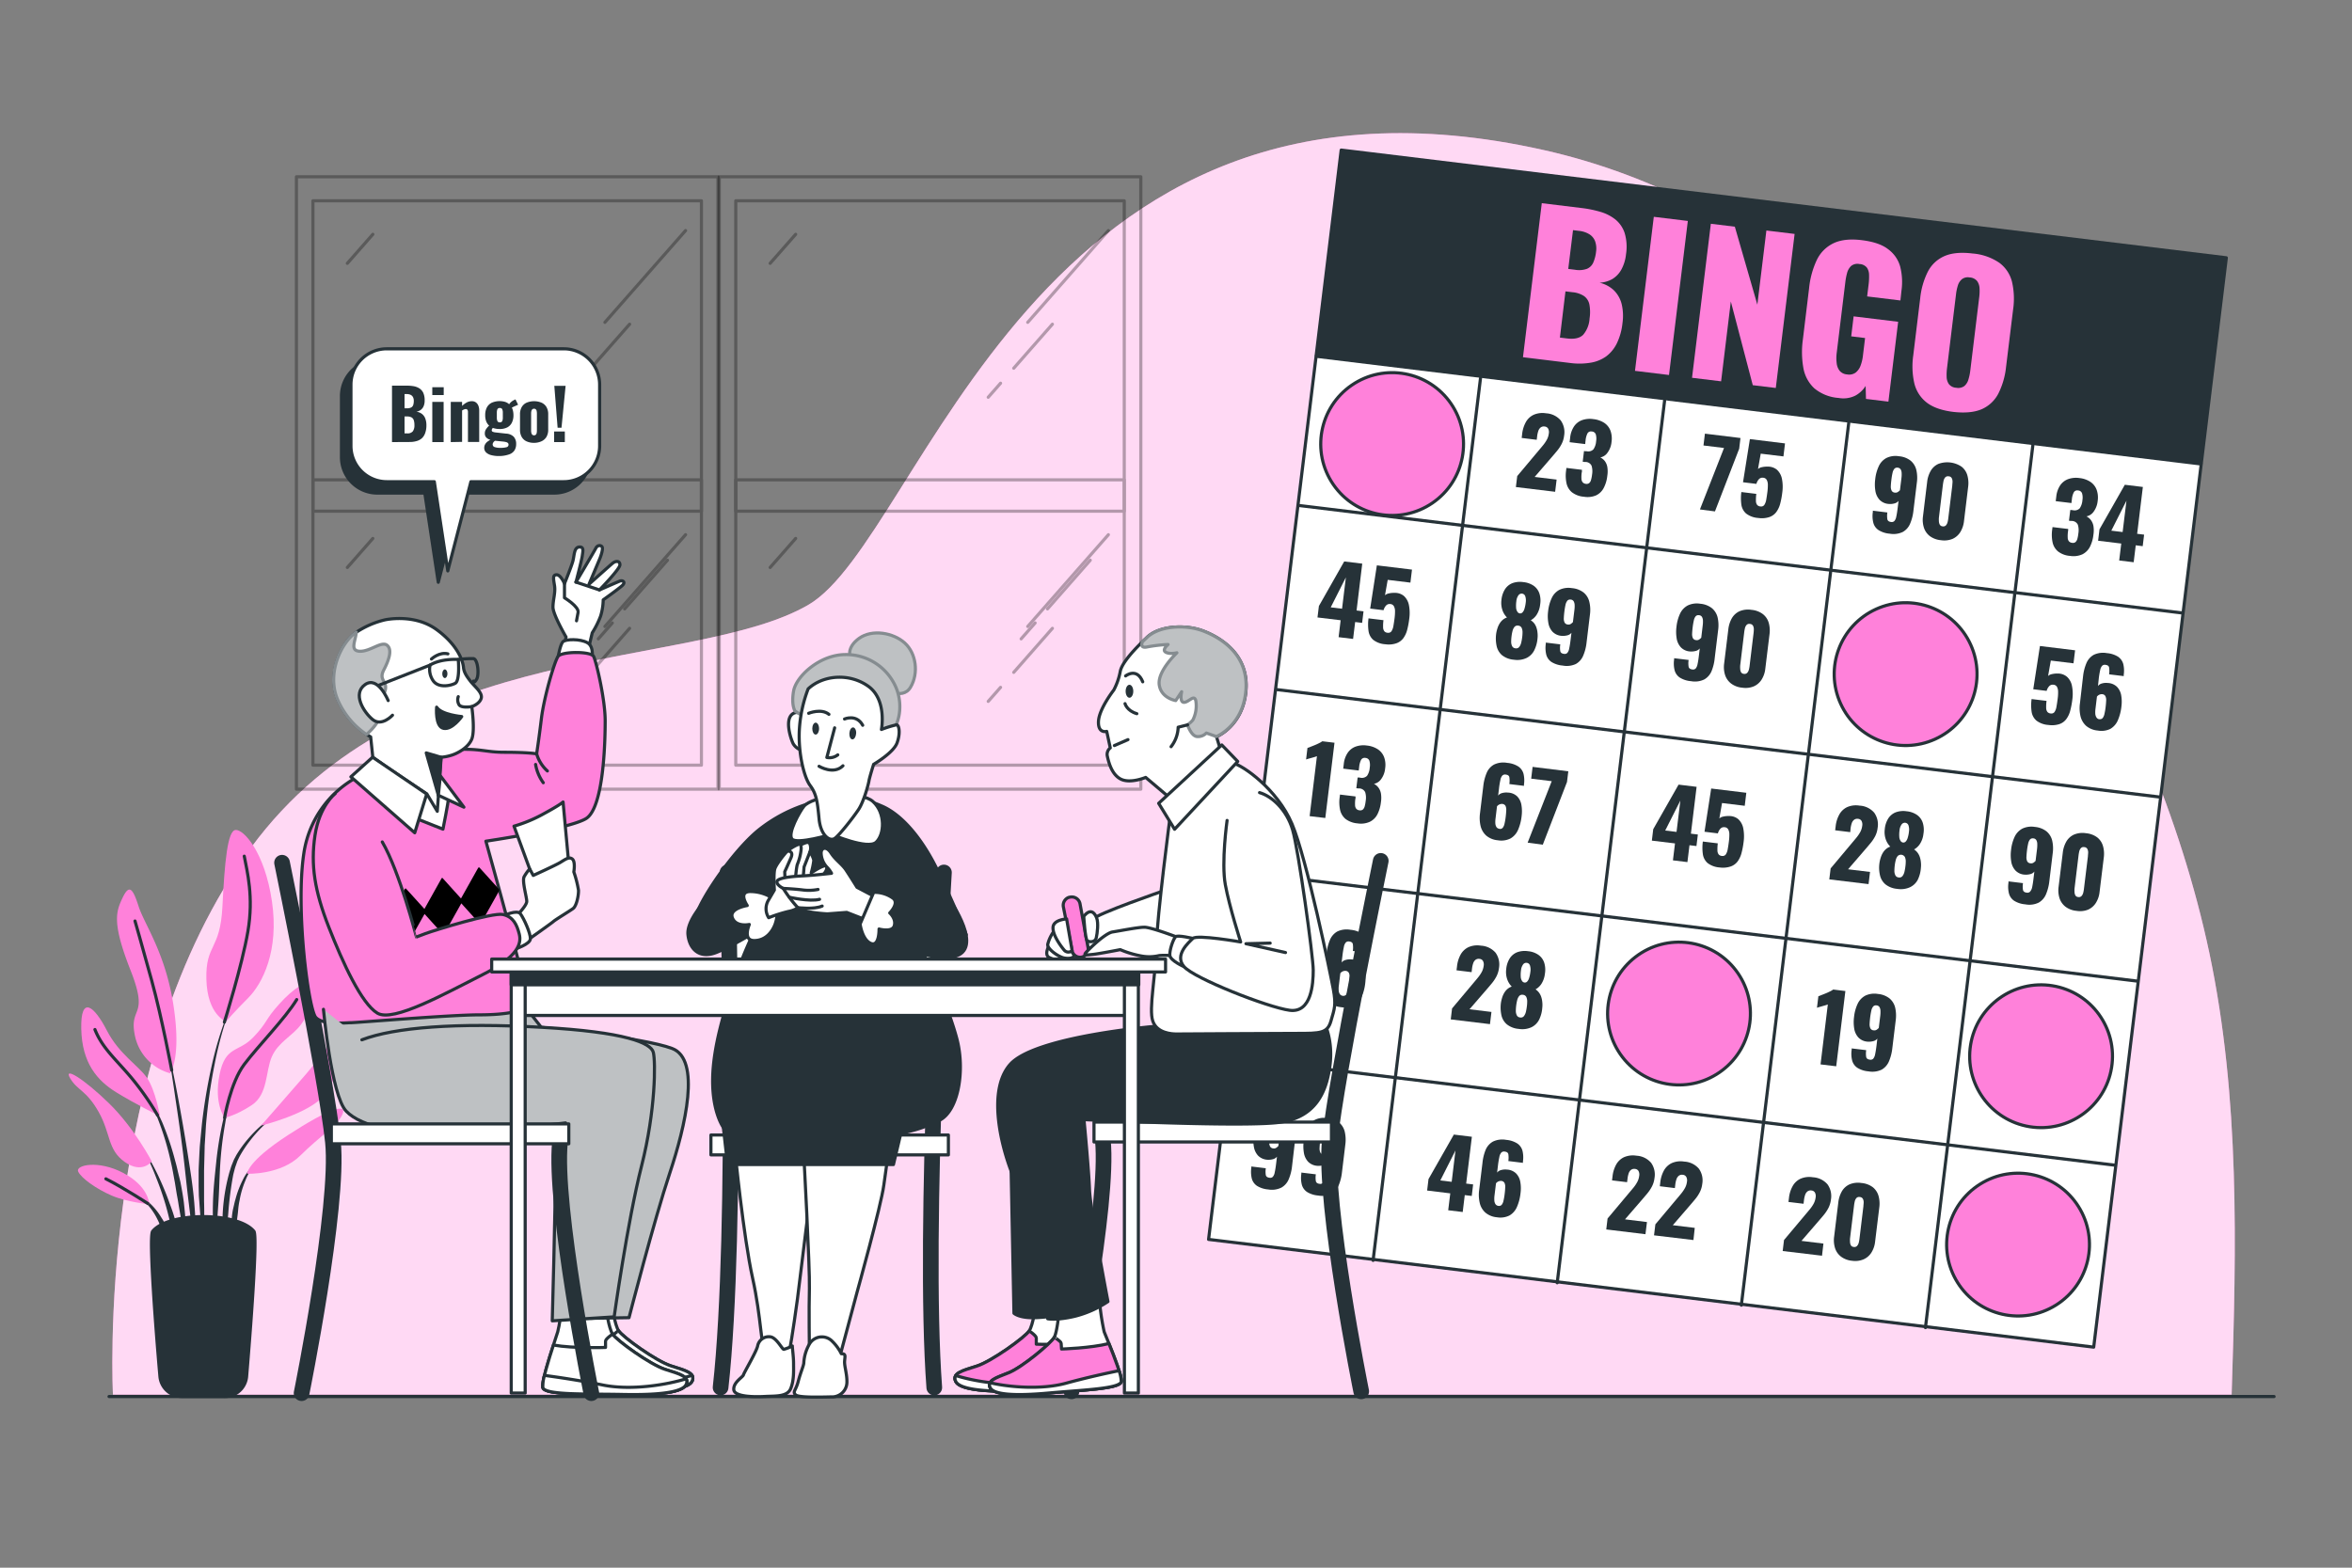 <svg xmlns="http://www.w3.org/2000/svg" viewBox="0 0 750 500"><rect x="0" y="0" width="750" height="500" fill="#808080" stroke="none"/><g id="freepik--background-simple--inject-86"><path d="M704.51,303.92c-9.15-43.26-27.67-85.6-50-123.66C618.38,118.44,564.32,64.08,492.39,47.89c-163-36.67-198,123.88-234.71,145.07s-128,9.78-177.66,77.42-44,174.4-44,174.4H711.62C713.16,397.58,714.25,350,704.51,303.92Z" style="fill:#FF81DA"></path><path d="M704.51,303.92c-9.15-43.26-27.67-85.6-50-123.66C618.38,118.44,564.32,64.08,492.39,47.89c-163-36.67-198,123.88-234.71,145.07s-128,9.78-177.66,77.42-44,174.4-44,174.4H711.62C713.16,397.58,714.25,350,704.51,303.92Z" style="fill:#fff;opacity:0.7"></path></g><g id="freepik--Window--inject-86"><g style="opacity:0.3"><rect x="94.52" y="56.38" width="134.43" height="195.32" style="fill:none;stroke:#000;stroke-linecap:round;stroke-linejoin:round"></rect><rect x="99.79" y="64.04" width="123.88" height="180" style="fill:none;stroke:#000;stroke-linecap:round;stroke-linejoin:round"></rect><rect x="99.79" y="153.04" width="123.88" height="10" style="fill:none;stroke:#000;stroke-linecap:round;stroke-linejoin:round"></rect><line x1="218.61" y1="73.54" x2="192.89" y2="102.81" style="fill:none;stroke:#000;stroke-linecap:round;stroke-linejoin:round"></line><line x1="184.23" y1="122.22" x2="180.3" y2="126.7" style="fill:none;stroke:#000;stroke-linecap:round;stroke-linejoin:round"></line><line x1="200.76" y1="103.4" x2="188.43" y2="117.44" style="fill:none;stroke:#000;stroke-linecap:round;stroke-linejoin:round"></line><line x1="118.89" y1="74.73" x2="110.76" y2="83.99" style="fill:none;stroke:#000;stroke-linecap:round;stroke-linejoin:round"></line><line x1="195.25" y1="198.68" x2="190.79" y2="203.76" style="fill:none;stroke:#000;stroke-linecap:round;stroke-linejoin:round"></line><line x1="212.84" y1="178.67" x2="199.19" y2="194.2" style="fill:none;stroke:#000;stroke-linecap:round;stroke-linejoin:round"></line><line x1="218.61" y1="170.54" x2="192.89" y2="199.81" style="fill:none;stroke:#000;stroke-linecap:round;stroke-linejoin:round"></line><line x1="184.23" y1="219.22" x2="180.3" y2="223.7" style="fill:none;stroke:#000;stroke-linecap:round;stroke-linejoin:round"></line><line x1="200.76" y1="200.4" x2="188.43" y2="214.44" style="fill:none;stroke:#000;stroke-linecap:round;stroke-linejoin:round"></line><line x1="118.89" y1="171.73" x2="110.76" y2="180.99" style="fill:none;stroke:#000;stroke-linecap:round;stroke-linejoin:round"></line></g><g style="opacity:0.3"><rect x="229.35" y="56.38" width="134.43" height="195.32" style="fill:none;stroke:#000;stroke-linecap:round;stroke-linejoin:round"></rect><rect x="234.62" y="64.04" width="123.88" height="180" style="fill:none;stroke:#000;stroke-linecap:round;stroke-linejoin:round"></rect><rect x="234.62" y="153.04" width="123.88" height="10" style="fill:none;stroke:#000;stroke-linecap:round;stroke-linejoin:round"></rect><line x1="353.44" y1="73.54" x2="327.72" y2="102.81" style="fill:none;stroke:#000;stroke-linecap:round;stroke-linejoin:round"></line><line x1="319.06" y1="122.22" x2="315.12" y2="126.7" style="fill:none;stroke:#000;stroke-linecap:round;stroke-linejoin:round"></line><line x1="335.59" y1="103.4" x2="323.26" y2="117.44" style="fill:none;stroke:#000;stroke-linecap:round;stroke-linejoin:round"></line><line x1="253.72" y1="74.73" x2="245.58" y2="83.99" style="fill:none;stroke:#000;stroke-linecap:round;stroke-linejoin:round"></line><line x1="330.08" y1="198.68" x2="325.62" y2="203.76" style="fill:none;stroke:#000;stroke-linecap:round;stroke-linejoin:round"></line><line x1="347.66" y1="178.67" x2="334.02" y2="194.2" style="fill:none;stroke:#000;stroke-linecap:round;stroke-linejoin:round"></line><line x1="353.44" y1="170.54" x2="327.72" y2="199.81" style="fill:none;stroke:#000;stroke-linecap:round;stroke-linejoin:round"></line><line x1="319.06" y1="219.22" x2="315.12" y2="223.7" style="fill:none;stroke:#000;stroke-linecap:round;stroke-linejoin:round"></line><line x1="335.59" y1="200.4" x2="323.26" y2="214.44" style="fill:none;stroke:#000;stroke-linecap:round;stroke-linejoin:round"></line><line x1="253.72" y1="171.73" x2="245.58" y2="180.99" style="fill:none;stroke:#000;stroke-linecap:round;stroke-linejoin:round"></line></g></g><g id="freepik--Floor--inject-86"><line x1="34.77" y1="445.41" x2="725.15" y2="445.41" style="fill:none;stroke:#263238;stroke-linecap:round;stroke-linejoin:round"></line></g><g id="freepik--Plant--inject-86"><path d="M73.79,320.5h0a.08.08,0,0,0,0-.11.09.09,0,0,0-.12.05,114.22,114.22,0,0,0-6,18.72,176.32,176.32,0,0,0-3.29,19.41l-.47,4.9c-.07.82-.16,1.64-.22,2.46l-.13,2.46c-.07,1.64-.17,3.28-.22,4.93l0,4.93.06,2.46c0,.82.09,1.64.15,2.46.12,1.64.22,3.28.37,4.91.32,3.27.81,6.52,1.31,9.76a.1.1,0,0,0,.09.07.09.09,0,0,0,.09-.09h0c0-1.64-.08-3.28-.12-4.91s-.19-3.26-.17-4.9,0-3.26-.05-4.89l0-2.45,0-2.44,0-4.88.13-4.89.06-2.44c0-.81.09-1.63.13-2.44l.3-4.88a173.51,173.51,0,0,1,2.77-19.36A113,113,0,0,1,73.79,320.5Z" style="fill:#263238"></path><path d="M74.49,346a.08.08,0,0,0,0-.1.08.08,0,0,0-.11.05,115.28,115.28,0,0,0-3.48,12.41,114,114,0,0,0-2,12.75c-.44,4.27-.91,8.55-1,12.85a106.73,106.73,0,0,0,.45,12.89.11.11,0,0,0,.08.08.1.1,0,0,0,.1-.08c.49-4.28.8-8.55,1.09-12.82s.35-8.54.62-12.81a115.79,115.79,0,0,1,1.53-12.7A117.14,117.14,0,0,1,74.49,346Z" style="fill:#263238"></path><path d="M88.65,355a.09.09,0,0,0-.12,0,43.28,43.28,0,0,0-9.46,8.26,38.05,38.05,0,0,0-3.71,5.15l-.76,1.43L74,371.33a12.4,12.4,0,0,0-.52,1.52c-.16.51-.33,1-.46,1.52a60.47,60.47,0,0,0-2,12.5,71.47,71.47,0,0,0,.47,12.58.07.07,0,0,0,.08.07.08.08,0,0,0,.09-.08L72.79,387a109,109,0,0,1,1.58-12.28c.11-.5.25-1,.38-1.49a12.43,12.43,0,0,1,.44-1.47l.5-1.44.65-1.36a37.49,37.49,0,0,1,3.39-5.15,42.7,42.7,0,0,1,8.9-8.65h0A.08.08,0,0,0,88.65,355Z" style="fill:#263238"></path><path d="M81.8,371a13.89,13.89,0,0,0-4.31,5.18,30.56,30.56,0,0,0-2.41,6.34c-.17.54-.3,1.09-.42,1.64l-.39,1.66a27.06,27.06,0,0,0-.42,3.36c0,1.13,0,2.26,0,3.39a29.42,29.42,0,0,0,.44,3.36.12.12,0,0,0,.07.07.09.09,0,0,0,.11-.07,29.87,29.87,0,0,0,.59-3.31c.18-1.1.35-2.19.48-3.28s.3-2.17.39-3.26.23-2.18.47-3.25a29,29,0,0,1,1.84-6.28,13.92,13.92,0,0,1,3.62-5.4h0a.09.09,0,0,0,0-.11A.09.09,0,0,0,81.8,371Z" style="fill:#263238"></path><path d="M61.94,383.5c-.47-5.52-1.38-11-2.24-16.47s-1.82-10.92-2.82-16.37-2.12-10.87-3.29-16.28a.09.09,0,0,0-.1-.06.08.08,0,0,0-.07.1Q54.83,342.6,56,350.8c.83,5.47,1.61,10.94,2.3,16.43s1.2,11,1.89,16.46l2,16.45a.09.09,0,0,0,.09.08.09.09,0,0,0,.09-.08c.06-1.39.06-2.78.1-4.17s-.06-2.77-.09-4.16C62.38,389,62.15,386.27,61.94,383.5Z" style="fill:#263238"></path><path d="M58.62,383.43c-.29-2.19-.69-4.37-1.11-6.54l-.78-3.23c-.25-1.08-.49-2.15-.81-3.22a91.41,91.41,0,0,0-4.22-12.57L51,356.35l-.73-1.49c-.47-1-1-2-1.58-2.92a24.18,24.18,0,0,0-4-5.29.08.08,0,0,0-.12.12h0a24.36,24.36,0,0,1,3.65,5.41c.48,1,1,1.95,1.4,3l.65,1.51.58,1.53a90.16,90.16,0,0,1,3.68,12.58c.5,2.13.84,4.3,1.25,6.44l.52,3.24c.18,1.08.41,2.15.57,3.23.34,2.16.74,4.32,1.12,6.48s.73,4.34,1.18,6.5a.11.11,0,0,0,.09.08.09.09,0,0,0,.09-.09q0-3.31-.16-6.63C59.11,387.82,58.85,385.62,58.62,383.43Z" style="fill:#263238"></path><path d="M54.05,383.71c-1-2.9-2.21-5.74-3.5-8.53a76.86,76.86,0,0,0-4.41-8.07.08.08,0,0,0-.11,0,.09.09,0,0,0,0,.12,74.93,74.93,0,0,1,3.75,8.33c1.13,2.82,2.14,5.69,3,8.61s1.48,5.88,2.25,8.8,1.48,5.88,2.38,8.84a.09.09,0,0,0,.08.06.09.09,0,0,0,.09-.08,44.33,44.33,0,0,0-.86-9.2A56.92,56.92,0,0,0,54.05,383.71Z" style="fill:#263238"></path><path d="M53.86,393.37a19.79,19.79,0,0,0-2.44-5.1,20.91,20.91,0,0,0-3.54-4.41,16.13,16.13,0,0,0-2.25-1.69A9.25,9.25,0,0,0,43.07,381a.09.09,0,0,0-.1.05.08.08,0,0,0,.05.11h0a12.71,12.71,0,0,1,4.24,3.29,20.13,20.13,0,0,1,2.95,4.47c.84,1.59,1.27,3.35,2,5,.32.84.64,1.68,1,2.52A19.62,19.62,0,0,0,54.35,399h0a.08.08,0,0,0,.07.05.1.1,0,0,0,.1-.09,20.46,20.46,0,0,0-.11-2.82C54.28,395.21,54.08,394.29,53.86,393.37Z" style="fill:#263238"></path><path d="M54.2,342.3a15.73,15.73,0,0,1-11.15-11.85c-2.09-9.75,4.65-5.57-1.39-20.9S37,290.73,39.1,286.32s3.25-3,5.11,2.78,8.6,14.87,11.15,31.83S54.2,342.3,54.2,342.3Z" style="fill:#FF81DA"></path><path d="M72.09,325.81s-6-2.09-6.28-13.48,4.42-9.06,5.12-23.23,1.62-24.16,4.18-24.39,9.29,7,11.61,22.77-3,26.25-7.66,30.89S72.09,325.81,72.09,325.81Z" style="fill:#FF81DA"></path><path d="M51,356s-1.4-8.36-4.18-12.31-8.83-7.43-12.78-15.1-8.36-11.38-8.13-.46S31,344.62,37,348.34,51,356,51,356Z" style="fill:#FF81DA"></path><path d="M48.39,370.41s-5.57-10.69-13.7-18.59S20.05,340,22.38,343.93s5.11,3.71,9.06,10.68,2.78,12.08,8.36,16S48.39,370.41,48.39,370.41Z" style="fill:#FF81DA"></path><path d="M47.7,384.11c-.24-.69-.47-5.8-8.37-10s-15.33-2.55-14.4-.46,5.81,5.57,10.69,7.67S47.7,384.11,47.7,384.11Z" style="fill:#FF81DA"></path><path d="M71.62,356.47s-3.48-4.41-1.62-13.71,6-7,10.68-11.84,3.72-5.58,8.36-10.69,8.83-7.9,10.69-5.81S98.8,323,96,326.74s-7.2,5.57-9.29,10.22-1.16,12.08-6.5,15.56S71.62,356.47,71.62,356.47Z" style="fill:#FF81DA"></path><path d="M83.24,359s8.36-9.52,14.4-16.49,8.36-12.31,8.59-7.66,2.1,8.36-2.78,14.4S83.24,359,83.24,359Z" style="fill:#FF81DA"></path><path d="M78.82,374.36s-.23-3.72,13-12.32,18.82-10.22,17.42-6.73-7.2,7-13.47,13.24S78.82,374.36,78.82,374.36Z" style="fill:#FF81DA"></path><path d="M54.75,341.31s-3.11-16.67-6.36-28.51-5.34-19.05-5.34-19.05" style="fill:none;stroke:#263238;stroke-linecap:round;stroke-linejoin:round"></path><path d="M71.55,326s5.65-18.06,7.51-29-.24-19.05-1.17-23.93" style="fill:none;stroke:#263238;stroke-linecap:round;stroke-linejoin:round"></path><path d="M50.22,355.66a87.59,87.59,0,0,0-8.56-12.2c-5.11-6-9.06-9.29-11.39-15.1" style="fill:none;stroke:#263238;stroke-linecap:round;stroke-linejoin:round"></path><path d="M71.62,356.47s1.86-11.15,6.27-17,13.25-14.87,16.73-20.67" style="fill:none;stroke:#263238;stroke-linecap:round;stroke-linejoin:round"></path><path d="M47.15,383.86s-7.82-5.09-13.39-7.88" style="fill:none;stroke:#263238;stroke-linecap:round;stroke-linejoin:round"></path><path d="M71.64,445.41a7,7,0,0,0,7-6.39c1.15-13.79,3.58-44.79,2.32-46.31-5.11-6.24-27.17-6.24-32.28,0C47.37,394.23,49.8,425.23,51,439a7,7,0,0,0,6.95,6.39Z" style="fill:#263238;stroke:#263238;stroke-linecap:round;stroke-linejoin:round"></path></g><g id="freepik--bingo-card--inject-86"><rect x="531.85" y="-44.4" width="65.93" height="284.33" transform="translate(399.52 646.63) rotate(-83.06)" style="fill:#263238;stroke:#263238;stroke-linecap:round;stroke-linejoin:round"></rect><path d="M485.64,113.93l6-49.13,12.79,1.56a36.24,36.24,0,0,1,5.92,1.21A14,14,0,0,1,515.11,70a9.39,9.39,0,0,1,2.95,4.3,15.31,15.31,0,0,1,.44,6.79A12.87,12.87,0,0,1,517,86,8,8,0,0,1,514.13,89a9.17,9.17,0,0,1-4.06,1.17,9.86,9.86,0,0,1,4.57,2.43,9.4,9.4,0,0,1,2.46,4.33,16.25,16.25,0,0,1,.27,6.13,19.51,19.51,0,0,1-1.8,6.46,11.5,11.5,0,0,1-3.43,4.17,11.8,11.8,0,0,1-5,2,21.8,21.8,0,0,1-6.44.08Zm14.44-28.16,2.12.26a7.5,7.5,0,0,0,3.86-.3,3.81,3.81,0,0,0,2-2,11.77,11.77,0,0,0,.89-3.46,6.93,6.93,0,0,0-.31-3.33,4.49,4.49,0,0,0-1.82-2.22,7.78,7.78,0,0,0-3.34-1.09l-1.88-.23Zm-2.66,21.9,2.3.28c2.38.29,4.11-.12,5.16-1.22a8.86,8.86,0,0,0,2-5.17,13.38,13.38,0,0,0-.07-4.5,4.34,4.34,0,0,0-1.71-2.64,8,8,0,0,0-3.67-1.22l-2.24-.27Z" style="fill:#FF81DA"></path><path d="M521.36,118.28l6-49.13,10.85,1.32-6,49.13Z" style="fill:#FF81DA"></path><path d="M539.55,120.49l6-49.12,7.65.93,7.18,24.87,2.88-23.65,9,1.09-6,49.13-7.34-.89-7-26.7-3.1,25.47Z" style="fill:#FF81DA"></path><path d="M586.29,126.92a13.59,13.59,0,0,1-7.78-3.1,11.59,11.59,0,0,1-3.46-6.49,29,29,0,0,1-.16-9l2-16.5a27.53,27.53,0,0,1,2.43-8.87,11.3,11.3,0,0,1,5.3-5.36q3.5-1.69,9.08-1t8.36,2.87A10.29,10.29,0,0,1,605.92,85a20,20,0,0,1,.42,7.69L606,95.83l-10.61-1.29.49-4A20.1,20.1,0,0,0,596,87.6a4.05,4.05,0,0,0-.71-2.27,3.25,3.25,0,0,0-2.36-1.12,3.19,3.19,0,0,0-2.66.63A4.72,4.72,0,0,0,589,87.05a20,20,0,0,0-.56,2.89l-2.77,22.74a13.47,13.47,0,0,0,0,3.1,4.81,4.81,0,0,0,.93,2.46,3.42,3.42,0,0,0,2.41,1.18,3.56,3.56,0,0,0,2.72-.59,5,5,0,0,0,1.56-2.21,12.73,12.73,0,0,0,.74-3.05l.7-5.76-4.42-.54.77-6.37,14.2,1.73-3.11,25.47-7.15-.87-.11-4.14a8.87,8.87,0,0,1-3.27,3.08A8.56,8.56,0,0,1,586.29,126.92Z" style="fill:#FF81DA"></path><path d="M622.86,131.37q-5.52-.68-8.5-3a11,11,0,0,1-3.93-6.14,24.52,24.52,0,0,1-.34-8.85l2.22-18.25a24.31,24.31,0,0,1,2.45-8.51A10.78,10.78,0,0,1,620,81.7q3.45-1.53,9-.85a17.55,17.55,0,0,1,8.59,3,10.78,10.78,0,0,1,4,6.06,23.93,23.93,0,0,1,.34,8.84L639.69,117a24.55,24.55,0,0,1-2.45,8.51,10.92,10.92,0,0,1-5.32,5Q628.44,132,622.86,131.37Zm.94-7.7a3.28,3.28,0,0,0,2.59-.55,4.29,4.29,0,0,0,1.29-2.06,16,16,0,0,0,.58-2.7l2.88-23.65a15.55,15.55,0,0,0,.09-2.79,4.26,4.26,0,0,0-.77-2.28,3.28,3.28,0,0,0-2.38-1.15,3.1,3.1,0,0,0-2.47.56,4.15,4.15,0,0,0-1.29,2,15.15,15.15,0,0,0-.58,2.73l-2.88,23.65a17.1,17.1,0,0,0-.12,2.76,4.23,4.23,0,0,0,.7,2.3A3.18,3.18,0,0,0,623.8,123.67Z" style="fill:#FF81DA"></path><rect x="401.78" y="129.47" width="283.75" height="284.33" transform="translate(208.32 778.49) rotate(-83.06)" style="fill:#fff;stroke:#263238;stroke-linecap:round;stroke-linejoin:round"></rect><line x1="472.1" y1="120.6" x2="437.85" y2="401.99" style="fill:none;stroke:#263238;stroke-linecap:round;stroke-linejoin:round"></line><line x1="530.81" y1="127.74" x2="496.56" y2="409.13" style="fill:none;stroke:#263238;stroke-linecap:round;stroke-linejoin:round"></line><line x1="589.52" y1="134.89" x2="555.27" y2="416.28" style="fill:none;stroke:#263238;stroke-linecap:round;stroke-linejoin:round"></line><line x1="648.23" y1="142.03" x2="613.98" y2="423.43" style="fill:none;stroke:#263238;stroke-linecap:round;stroke-linejoin:round"></line><line x1="695.94" y1="195.51" x2="414.13" y2="161.21" style="fill:none;stroke:#263238;stroke-linecap:round;stroke-linejoin:round"></line><line x1="688.8" y1="254.22" x2="406.99" y2="219.92" style="fill:none;stroke:#263238;stroke-linecap:round;stroke-linejoin:round"></line><line x1="681.65" y1="312.93" x2="399.84" y2="278.63" style="fill:none;stroke:#263238;stroke-linecap:round;stroke-linejoin:round"></line><line x1="674.5" y1="371.64" x2="392.69" y2="337.34" style="fill:none;stroke:#263238;stroke-linecap:round;stroke-linejoin:round"></line><path d="M426.23,148.39l.42-3.5,6.83-8.14c.51-.59,1-1.18,1.46-1.74a11.94,11.94,0,0,0,1.18-1.75,5.69,5.69,0,0,0,.61-1.95,2.41,2.41,0,0,0-.23-1.59,1.4,1.4,0,0,0-1.06-.64,1.67,1.67,0,0,0-1.3.3,2.32,2.32,0,0,0-.76,1.11,8,8,0,0,0-.36,1.64l-.14,1.18-4.81-.58.16-1.28a10,10,0,0,1,1.14-3.72,5.67,5.67,0,0,1,2.49-2.38,7.12,7.12,0,0,1,4-.49,6.59,6.59,0,0,1,4.67,2.27,6.44,6.44,0,0,1,1.08,4.87,7.74,7.74,0,0,1-.79,2.64,12.61,12.61,0,0,1-1.51,2.27c-.6.72-1.24,1.47-1.91,2.25l-5.19,6,7,.86-.47,3.88Z" style="fill:#263238"></path><path d="M447.94,151.39a7.81,7.81,0,0,1-3.56-1.16,4,4,0,0,1-1.64-2.32,8.8,8.8,0,0,1-.15-3.46l0-.19,0-.19,4.63.56a6.81,6.81,0,0,0,0,2.18c.11.48.5.77,1.17.85a1.22,1.22,0,0,0,1.06-.29,3,3,0,0,0,.61-1.42c.16-.69.31-1.65.46-2.88l.26-2.13a2.44,2.44,0,0,1-1.29.8,5.29,5.29,0,0,1-1.81.18,4.54,4.54,0,0,1-2.94-1.32,5.5,5.5,0,0,1-1.34-2.84,12.52,12.52,0,0,1-.06-3.68,13.07,13.07,0,0,1,1.17-4.27,5.57,5.57,0,0,1,2.43-2.57,6.6,6.6,0,0,1,4-.54,6.89,6.89,0,0,1,3.7,1.41,5.52,5.52,0,0,1,1.8,2.91,11,11,0,0,1,.18,4.1l-1.09,8.95a14.53,14.53,0,0,1-1.06,4.11,5.36,5.36,0,0,1-2.32,2.65A6.87,6.87,0,0,1,447.94,151.39Zm1.65-13.1a1.34,1.34,0,0,0,1-.21,3.31,3.31,0,0,0,.64-.55l.48-3.91a9.12,9.12,0,0,0,.06-1.54,2.53,2.53,0,0,0-.3-1.18,1.2,1.2,0,0,0-1-.56,1.15,1.15,0,0,0-1,.34,2.9,2.9,0,0,0-.6,1.32,18.86,18.86,0,0,0-.37,2.22q-.15,1.16-.18,2a2.88,2.88,0,0,0,.24,1.41A1.19,1.19,0,0,0,449.59,138.29Z" style="fill:#263238"></path><path d="M483.38,155.34l.43-3.5,6.82-8.13c.51-.6,1-1.18,1.46-1.75a11.43,11.43,0,0,0,1.18-1.75,5.43,5.43,0,0,0,.61-1.94,2.41,2.41,0,0,0-.23-1.59,1.38,1.38,0,0,0-1.06-.64,1.67,1.67,0,0,0-1.3.29,2.31,2.31,0,0,0-.75,1.11,8.1,8.1,0,0,0-.37,1.64l-.14,1.19-4.8-.59.15-1.27a10.15,10.15,0,0,1,1.15-3.73,5.57,5.57,0,0,1,2.48-2.37,7,7,0,0,1,4-.49,6.59,6.59,0,0,1,4.67,2.27,6.44,6.44,0,0,1,1.08,4.87,7.88,7.88,0,0,1-.79,2.64,12.2,12.2,0,0,1-1.51,2.26c-.6.72-1.23,1.47-1.91,2.25l-5.18,6,7,.85-.47,3.89Z" style="fill:#263238"></path><path d="M505.08,158.43a7.12,7.12,0,0,1-3.84-1.43,5.14,5.14,0,0,1-1.72-2.9,11.67,11.67,0,0,1-.13-4l.1-.86,4.95.6s0,.13,0,.33,0,.38-.06.53a9.91,9.91,0,0,0-.09,2,1.89,1.89,0,0,0,.4,1.14,1.59,1.59,0,0,0,1,.48,1.37,1.37,0,0,0,1.06-.24,1.9,1.9,0,0,0,.59-1,11,11,0,0,0,.34-1.76,6.08,6.08,0,0,0-.16-2.77,2.14,2.14,0,0,0-1.91-1.21l-.33,0-.59-.08.41-3.4.42.05.38,0a2.29,2.29,0,0,0,2.21-.6,5.22,5.22,0,0,0,.86-2.6,4.93,4.93,0,0,0-.11-2.18,1.41,1.41,0,0,0-1.29-.91,1.26,1.26,0,0,0-1.39.67,6.47,6.47,0,0,0-.57,2.1c0,.2-.05.4-.07.61s0,.42-.08.63l-4.95-.6.18-1.45a7.79,7.79,0,0,1,1.23-3.57,5.28,5.28,0,0,1,2.53-2,7.51,7.51,0,0,1,3.6-.34,8.05,8.05,0,0,1,3.47,1.17,5.28,5.28,0,0,1,2,2.46,7.42,7.42,0,0,1,.36,3.67,6.75,6.75,0,0,1-1.29,3.42,3.59,3.59,0,0,1-2.29,1.5A4.15,4.15,0,0,1,511.7,147a4.44,4.44,0,0,1,.83,1.89,8.75,8.75,0,0,1,0,2.88,10.66,10.66,0,0,1-1.11,3.8,5.33,5.33,0,0,1-2.41,2.4A6.91,6.91,0,0,1,505.08,158.43Z" style="fill:#263238"></path><path d="M542.07,162.48l7.68-19.6-6.55-.8.46-3.77L555,139.7l-.41,3.41-7.73,20Z" style="fill:#263238"></path><path d="M560.66,165.2a7.1,7.1,0,0,1-3.87-1.42,4.64,4.64,0,0,1-1.51-2.85,15.05,15.05,0,0,1,0-4l4.77.59a13.48,13.48,0,0,0-.12,2.24,2.12,2.12,0,0,0,.4,1.29,1.51,1.51,0,0,0,1.1.48,1.21,1.21,0,0,0,1.17-.49,4.26,4.26,0,0,0,.61-1.65c.13-.74.27-1.63.4-2.67a16.66,16.66,0,0,0,.12-2.13,3.26,3.26,0,0,0-.36-1.53,1.38,1.38,0,0,0-1.13-.69,1.59,1.59,0,0,0-1.28.38,3.49,3.49,0,0,0-.88,1.58l-4.27-.52L558,140.05l11.2,1.37-.5,4.15-7.24-.88-.87,4.91a2.48,2.48,0,0,1,1.22-.59,6.86,6.86,0,0,1,1.83-.18,4.43,4.43,0,0,1,3,1,5.33,5.33,0,0,1,1.58,2.89,13.08,13.08,0,0,1,.1,4.43,25.11,25.11,0,0,1-.66,3.52,7.87,7.87,0,0,1-1.26,2.67,4.65,4.65,0,0,1-2.21,1.58A7.69,7.69,0,0,1,560.66,165.2Z" style="fill:#263238"></path><path d="M602.56,170.21a7.81,7.81,0,0,1-3.56-1.16,4,4,0,0,1-1.64-2.32,8.8,8.8,0,0,1-.15-3.46l0-.19,0-.2,4.63.57a6.81,6.81,0,0,0,0,2.18c.11.48.5.77,1.17.85a1.2,1.2,0,0,0,1.06-.3,2.91,2.91,0,0,0,.61-1.41c.16-.69.31-1.65.46-2.88l.26-2.13a2.44,2.44,0,0,1-1.29.8,5.06,5.06,0,0,1-1.81.17,4.48,4.48,0,0,1-2.94-1.31,5.5,5.5,0,0,1-1.34-2.84,12.52,12.52,0,0,1-.06-3.68,13.07,13.07,0,0,1,1.17-4.27,5.57,5.57,0,0,1,2.43-2.57,6.6,6.6,0,0,1,4-.54,6.89,6.89,0,0,1,3.7,1.41,5.52,5.52,0,0,1,1.8,2.91,11,11,0,0,1,.18,4.1l-1.09,8.95A14.53,14.53,0,0,1,609.1,167a5.4,5.4,0,0,1-2.32,2.65A6.87,6.87,0,0,1,602.56,170.21Zm1.65-13.1a1.34,1.34,0,0,0,1-.21,3.31,3.31,0,0,0,.64-.55l.48-3.91a8.21,8.21,0,0,0,.06-1.54,2.53,2.53,0,0,0-.3-1.18,1.2,1.2,0,0,0-1-.56,1.13,1.13,0,0,0-1,.34,2.9,2.9,0,0,0-.6,1.32,18.86,18.86,0,0,0-.37,2.22q-.15,1.16-.18,2a2.88,2.88,0,0,0,.24,1.41A1.21,1.21,0,0,0,604.21,157.11Z" style="fill:#263238"></path><path d="M618.91,172.29A7,7,0,0,1,615.4,171a5.59,5.59,0,0,1-1.9-2.68,8.19,8.19,0,0,1-.3-3.68l1.32-10.87a9,9,0,0,1,1.15-3.61,5.35,5.35,0,0,1,2.45-2.21,8.17,8.17,0,0,1,7.39.9,5.36,5.36,0,0,1,1.83,2.73,9.15,9.15,0,0,1,.25,3.78l-1.32,10.88a8.4,8.4,0,0,1-1.18,3.48,5.61,5.61,0,0,1-2.49,2.16A7,7,0,0,1,618.91,172.29Zm.54-4.42a1.16,1.16,0,0,0,1.08-.33,2.45,2.45,0,0,0,.51-1,7.57,7.57,0,0,0,.2-1.05l1.3-10.64c0-.33.07-.72.08-1.15a2.53,2.53,0,0,0-.24-1.17,1.13,1.13,0,0,0-1-.61,1.16,1.16,0,0,0-1.11.36,2.46,2.46,0,0,0-.51,1.08c-.09.42-.15.8-.2,1.13l-1.29,10.64a7,7,0,0,0,0,1.07,2.53,2.53,0,0,0,.27,1.11A1.11,1.11,0,0,0,619.45,167.87Z" style="fill:#263238"></path><path d="M660.09,177.3a7.12,7.12,0,0,1-3.84-1.43,5.19,5.19,0,0,1-1.73-2.9,11.94,11.94,0,0,1-.13-4l.11-.86,5,.6a2.63,2.63,0,0,0,0,.33l-.07.53a10.54,10.54,0,0,0-.08,1.94,1.86,1.86,0,0,0,.4,1.15,1.53,1.53,0,0,0,1,.47,1.35,1.35,0,0,0,1.07-.23,2.08,2.08,0,0,0,.59-1,10.28,10.28,0,0,0,.33-1.76,6,6,0,0,0-.16-2.78,2.14,2.14,0,0,0-1.91-1.21l-.32,0-.6-.07.42-3.41.41,0,.39.05a2.31,2.31,0,0,0,2.21-.6,5.33,5.33,0,0,0,.86-2.61,4.87,4.87,0,0,0-.12-2.17,1.38,1.38,0,0,0-1.28-.91,1.24,1.24,0,0,0-1.39.67,6,6,0,0,0-.57,2.1c0,.19-.05.4-.08.6s0,.42-.08.64l-5-.6.18-1.45a7.94,7.94,0,0,1,1.23-3.57,5.31,5.31,0,0,1,2.53-2,7.53,7.53,0,0,1,3.61-.35,7.88,7.88,0,0,1,3.46,1.18,5.26,5.26,0,0,1,2,2.45,7.33,7.33,0,0,1,.37,3.67,6.93,6.93,0,0,1-1.29,3.43,3.62,3.62,0,0,1-2.29,1.49,4.14,4.14,0,0,1,1.38,1.13,4.57,4.57,0,0,1,.84,1.89,9,9,0,0,1,0,2.88,11.2,11.2,0,0,1-1.11,3.81,5.48,5.48,0,0,1-2.41,2.4A7,7,0,0,1,660.09,177.3Z" style="fill:#263238"></path><path d="M675.76,178.76l.66-5.4-7.38-.9.44-3.64,8.08-14.21,5.75.7-1.82,14.94,2.22.27-.45,3.68-2.22-.28-.66,5.4Zm-2.51-9.51,3.61.44,1.22-10Z" style="fill:#263238"></path><path d="M426.85,203.22l.65-5.4-7.38-.89.45-3.65,8.07-14.21,5.75.7-1.81,14.94,2.22.27-.45,3.68-2.22-.27-.66,5.39Zm-2.51-9.51,3.61.44,1.22-10Z" style="fill:#263238"></path><path d="M441.76,205.48a7,7,0,0,1-3.87-1.41,4.6,4.6,0,0,1-1.5-2.85,14.61,14.61,0,0,1,0-4l4.77.58a13.58,13.58,0,0,0-.12,2.24,2.13,2.13,0,0,0,.4,1.3,1.51,1.51,0,0,0,1.1.48,1.23,1.23,0,0,0,1.17-.49,4.31,4.31,0,0,0,.61-1.66c.13-.73.27-1.62.4-2.67a16.61,16.61,0,0,0,.12-2.12,3.26,3.26,0,0,0-.36-1.53,1.41,1.41,0,0,0-1.13-.7,1.56,1.56,0,0,0-1.28.39,3.44,3.44,0,0,0-.88,1.58l-4.27-.52,2.13-13.79,11.2,1.36-.5,4.15-7.24-.88-.87,4.92a2.48,2.48,0,0,1,1.22-.59,6.86,6.86,0,0,1,1.83-.18,4.43,4.43,0,0,1,3,1,5.33,5.33,0,0,1,1.58,2.88,13.14,13.14,0,0,1,.1,4.44,25.24,25.24,0,0,1-.66,3.51,7.83,7.83,0,0,1-1.26,2.68,4.72,4.72,0,0,1-2.21,1.58A7.57,7.57,0,0,1,441.76,205.48Z" style="fill:#263238"></path><path d="M482.8,210.42A7,7,0,0,1,479,209a5.33,5.33,0,0,1-1.75-2.92,11.49,11.49,0,0,1-.15-4,10.66,10.66,0,0,1,.41-1.71,6.71,6.71,0,0,1,.69-1.51,4.83,4.83,0,0,1,1-1.17,4.18,4.18,0,0,1,1.34-.75,6.11,6.11,0,0,1-1.39-2.17,7.25,7.25,0,0,1-.38-3.37,7.84,7.84,0,0,1,1.09-3.39,5,5,0,0,1,2.36-2,7.06,7.06,0,0,1,3.54-.35,7,7,0,0,1,3.35,1.2,5,5,0,0,1,1.79,2.48,7.54,7.54,0,0,1,.21,3.53,7.45,7.45,0,0,1-1.12,3.22,5.35,5.35,0,0,1-1.87,1.74,4.33,4.33,0,0,1,1.12,1,4.75,4.75,0,0,1,.71,1.38,7.12,7.12,0,0,1,.33,1.64,7.91,7.91,0,0,1,0,1.75,10.47,10.47,0,0,1-1.05,3.83,5.4,5.4,0,0,1-2.41,2.41A7,7,0,0,1,482.8,210.42Zm.44-3.65a1.24,1.24,0,0,0,1.23-.45,3.49,3.49,0,0,0,.61-1.35,14.16,14.16,0,0,0,.28-1.49,12.2,12.2,0,0,0,.14-1.79,3.33,3.33,0,0,0-.29-1.46,1.31,1.31,0,0,0-1.09-.69,1.27,1.27,0,0,0-1.19.41,3.34,3.34,0,0,0-.63,1.34,13.13,13.13,0,0,0-.32,1.78,13.52,13.52,0,0,0-.1,1.52,3.25,3.25,0,0,0,.29,1.47A1.27,1.27,0,0,0,483.24,206.77Zm1.36-11.14a1,1,0,0,0,.88-.3,2.75,2.75,0,0,0,.63-1.14,10.85,10.85,0,0,0,.41-2,4.33,4.33,0,0,0-.14-2,1.21,1.21,0,0,0-1-.85,1.24,1.24,0,0,0-1.22.58,3.73,3.73,0,0,0-.63,1.84,9.74,9.74,0,0,0-.08,2,2.49,2.49,0,0,0,.37,1.27A1.09,1.09,0,0,0,484.6,195.63Z" style="fill:#263238"></path><path d="M498.27,212.27a7.93,7.93,0,0,1-3.56-1.15,4.09,4.09,0,0,1-1.64-2.32,9.25,9.25,0,0,1-.15-3.47l0-.19,0-.19,4.62.56a6.8,6.8,0,0,0,0,2.18c.11.49.5.77,1.18.85a1.18,1.18,0,0,0,1.05-.29,2.82,2.82,0,0,0,.61-1.42c.16-.69.31-1.65.46-2.87l.26-2.14a2.4,2.4,0,0,1-1.29.81,5.55,5.55,0,0,1-1.81.17,4.47,4.47,0,0,1-2.94-1.32,5.45,5.45,0,0,1-1.33-2.84,12.17,12.17,0,0,1-.07-3.68,13.19,13.19,0,0,1,1.17-4.26,5.6,5.6,0,0,1,2.43-2.58,6.77,6.77,0,0,1,4-.54A7,7,0,0,1,505,189a5.44,5.44,0,0,1,1.79,2.91A10.91,10.91,0,0,1,507,196l-1.09,9a14.53,14.53,0,0,1-1.06,4.11,5.45,5.45,0,0,1-2.32,2.65A6.87,6.87,0,0,1,498.27,212.27Zm1.66-13.09a1.32,1.32,0,0,0,1-.21,3.32,3.32,0,0,0,.64-.56l.48-3.91a9.14,9.14,0,0,0,.07-1.54,2.69,2.69,0,0,0-.31-1.18,1.18,1.18,0,0,0-1-.55,1.13,1.13,0,0,0-1,.34,3.14,3.14,0,0,0-.6,1.31,21.67,21.67,0,0,0-.37,2.22c-.1.78-.15,1.46-.17,2a2.84,2.84,0,0,0,.23,1.42A1.23,1.23,0,0,0,499.93,199.18Z" style="fill:#263238"></path><path d="M539.2,217.25a7.81,7.81,0,0,1-3.56-1.15,4.06,4.06,0,0,1-1.64-2.32,9,9,0,0,1-.16-3.46l0-.2,0-.19,4.63.56a6.52,6.52,0,0,0,0,2.18c.11.49.5.77,1.17.85a1.2,1.2,0,0,0,1.06-.29,3,3,0,0,0,.61-1.41q.23-1,.45-2.88l.26-2.14a2.33,2.33,0,0,1-1.28.81,5.58,5.58,0,0,1-1.81.17,4.44,4.44,0,0,1-2.94-1.32,5.46,5.46,0,0,1-1.34-2.84,12.51,12.51,0,0,1-.06-3.68,13.19,13.19,0,0,1,1.16-4.26,5.66,5.66,0,0,1,2.44-2.58,6.73,6.73,0,0,1,4-.54,7,7,0,0,1,3.71,1.42,5.52,5.52,0,0,1,1.8,2.91,11.18,11.18,0,0,1,.17,4.1l-1.09,8.95a14.88,14.88,0,0,1-1,4.11,5.5,5.5,0,0,1-2.32,2.65A6.88,6.88,0,0,1,539.2,217.25Zm1.65-13.09a1.34,1.34,0,0,0,1-.21,4.64,4.64,0,0,0,.64-.55l.47-3.92a9.14,9.14,0,0,0,.07-1.54,2.45,2.45,0,0,0-.31-1.18,1.18,1.18,0,0,0-1-.55,1.15,1.15,0,0,0-1,.34,3,3,0,0,0-.59,1.31,21.61,21.61,0,0,0-.38,2.23c-.09.77-.15,1.45-.17,2a3.06,3.06,0,0,0,.23,1.41A1.24,1.24,0,0,0,540.85,204.16Z" style="fill:#263238"></path><path d="M555.55,219.33A6.86,6.86,0,0,1,552,218a5.64,5.64,0,0,1-1.9-2.68,8.34,8.34,0,0,1-.31-3.68l1.33-10.88a9.2,9.2,0,0,1,1.14-3.6,5.48,5.48,0,0,1,2.45-2.22,7,7,0,0,1,3.82-.43,7,7,0,0,1,3.58,1.33A5.47,5.47,0,0,1,564,198.6a9.09,9.09,0,0,1,.25,3.77l-1.33,10.88a8.15,8.15,0,0,1-1.17,3.48,5.63,5.63,0,0,1-2.49,2.17A6.87,6.87,0,0,1,555.55,219.33Zm.53-4.41a1.17,1.17,0,0,0,1.08-.34,2.36,2.36,0,0,0,.52-1,9.29,9.29,0,0,0,.2-1l1.29-10.64a9.58,9.58,0,0,0,.08-1.15,2.38,2.38,0,0,0-.23-1.17,1.17,1.17,0,0,0-1-.62,1.15,1.15,0,0,0-1.11.36,2.46,2.46,0,0,0-.51,1.08c-.09.42-.16.8-.2,1.14l-1.29,10.64a6.85,6.85,0,0,0,0,1.06,2.57,2.57,0,0,0,.27,1.12A1.13,1.13,0,0,0,556.08,214.92Z" style="fill:#263238"></path><path d="M595,223.68l2.33-19.11a7.9,7.9,0,0,1-.78.26l-.92.26-.94.27c-.3.08-.58.17-.83.26l.45-3.68,1-.38,1.36-.54c.48-.2.94-.41,1.37-.63a5.65,5.65,0,0,0,1-.59l3.88.48-2.92,24Z" style="fill:#263238"></path><path d="M603.79,224.75l.42-3.49,6.83-8.14c.51-.6,1-1.18,1.46-1.74a10.76,10.76,0,0,0,1.17-1.76,5.39,5.39,0,0,0,.62-1.94,2.47,2.47,0,0,0-.23-1.59,1.4,1.4,0,0,0-1.07-.64,1.7,1.7,0,0,0-1.29.29,2.36,2.36,0,0,0-.76,1.12,7.36,7.36,0,0,0-.36,1.64l-.15,1.18-4.8-.58.16-1.28a10,10,0,0,1,1.14-3.72,5.61,5.61,0,0,1,2.49-2.38,7.12,7.12,0,0,1,4-.49,6.59,6.59,0,0,1,4.67,2.27,6.44,6.44,0,0,1,1.08,4.87,7.74,7.74,0,0,1-.79,2.64,12.61,12.61,0,0,1-1.51,2.27c-.6.72-1.24,1.47-1.91,2.25l-5.19,6,7,.86-.48,3.88Z" style="fill:#263238"></path><path d="M653.21,231.22a7.09,7.09,0,0,1-3.88-1.42,4.63,4.63,0,0,1-1.5-2.84,14.61,14.61,0,0,1,0-4l4.77.58a13.53,13.53,0,0,0-.12,2.24,2.1,2.1,0,0,0,.4,1.29,1.58,1.58,0,0,0,1.1.49,1.23,1.23,0,0,0,1.17-.49,4.16,4.16,0,0,0,.61-1.66c.14-.73.27-1.63.4-2.67a13.61,13.61,0,0,0,.12-2.12,3.28,3.28,0,0,0-.35-1.54,1.4,1.4,0,0,0-1.13-.69,1.57,1.57,0,0,0-1.29.39,3.49,3.49,0,0,0-.88,1.57l-4.27-.52,2.13-13.79,11.21,1.37-.51,4.15-7.23-.88-.87,4.92a2.35,2.35,0,0,1,1.21-.59,6.85,6.85,0,0,1,1.83-.19,4.42,4.42,0,0,1,3,1.05,5.25,5.25,0,0,1,1.57,2.88,13.07,13.07,0,0,1,.11,4.43,25.06,25.06,0,0,1-.67,3.52,7.69,7.69,0,0,1-1.26,2.67,4.62,4.62,0,0,1-2.2,1.58A7.72,7.72,0,0,1,653.21,231.22Z" style="fill:#263238"></path><path d="M668.93,233a6.61,6.61,0,0,1-3.69-1.48,6,6,0,0,1-1.81-3.07,11.26,11.26,0,0,1-.18-4.14l1-8.68a15,15,0,0,1,1.06-4.12,5.5,5.5,0,0,1,2.32-2.65,6.88,6.88,0,0,1,4.22-.55,7.93,7.93,0,0,1,3.56,1.15,4.16,4.16,0,0,1,1.65,2.31,9.13,9.13,0,0,1,.15,3.45,1.8,1.8,0,0,0,0,.22,1.33,1.33,0,0,1,0,.2l-4.66-.57a7.7,7.7,0,0,0,0-2.18q-.14-.72-1.14-.84a1.25,1.25,0,0,0-1.08.29,2.86,2.86,0,0,0-.63,1.4,25.18,25.18,0,0,0-.47,2.89L669,218.8a2.27,2.27,0,0,1,1.27-.82,4.67,4.67,0,0,1,1.85-.15,4.48,4.48,0,0,1,2.94,1.23,5.16,5.16,0,0,1,1.34,2.7,11.93,11.93,0,0,1,.07,3.6,15.24,15.24,0,0,1-1.13,4.36,5.8,5.8,0,0,1-2.38,2.74A6.5,6.5,0,0,1,668.93,233Zm.5-3.64a1.12,1.12,0,0,0,1.05-.33,3.13,3.13,0,0,0,.58-1.32,20.91,20.91,0,0,0,.38-2.22c.09-.79.15-1.48.17-2.06a2.85,2.85,0,0,0-.24-1.39,1.22,1.22,0,0,0-1-.63,1.84,1.84,0,0,0-.7.07,2.06,2.06,0,0,0-1,.69l-.47,3.91a8,8,0,0,0-.06,1.53,2.54,2.54,0,0,0,.37,1.2A1.25,1.25,0,0,0,669.43,229.4Z" style="fill:#263238"></path><path d="M417.61,260.3l2.33-19.12q-.35.13-.78.27l-.92.26-.94.26c-.3.09-.57.17-.82.26l.44-3.67,1-.38,1.36-.54c.49-.2.94-.41,1.37-.63a6.36,6.36,0,0,0,1-.59l3.89.47-2.93,24Z" style="fill:#263238"></path><path d="M432.88,262.61a7.24,7.24,0,0,1-3.84-1.43,5.23,5.23,0,0,1-1.72-2.9,11.68,11.68,0,0,1-.13-4l.11-.86,4.95.6,0,.33c0,.19,0,.37-.07.53a10.54,10.54,0,0,0-.08,1.94,1.86,1.86,0,0,0,.4,1.15,1.53,1.53,0,0,0,1,.47,1.35,1.35,0,0,0,1.07-.23,2.08,2.08,0,0,0,.59-1,11.29,11.29,0,0,0,.33-1.77,6,6,0,0,0-.16-2.77,2.15,2.15,0,0,0-1.91-1.21l-.33,0-.59-.07.42-3.41.41,0,.39.05a2.31,2.31,0,0,0,2.21-.6,5.24,5.24,0,0,0,.85-2.61,4.8,4.8,0,0,0-.11-2.18,1.41,1.41,0,0,0-1.29-.91,1.27,1.27,0,0,0-1.39.68,6.4,6.4,0,0,0-.57,2.09l-.07.61-.08.64-4.95-.6.18-1.46a7.82,7.82,0,0,1,1.23-3.56,5.27,5.27,0,0,1,2.53-2,7.5,7.5,0,0,1,3.6-.35,7.88,7.88,0,0,1,3.47,1.18,5.26,5.26,0,0,1,2,2.45,7.22,7.22,0,0,1,.36,3.67,6.76,6.76,0,0,1-1.28,3.42,3.62,3.62,0,0,1-2.29,1.5,4.14,4.14,0,0,1,1.38,1.13,4.57,4.57,0,0,1,.84,1.89,9,9,0,0,1,0,2.88,11.2,11.2,0,0,1-1.11,3.81,5.38,5.38,0,0,1-2.42,2.39A6.9,6.9,0,0,1,432.88,262.61Z" style="fill:#263238"></path><path d="M477.63,268a6.61,6.61,0,0,1-3.69-1.48,6,6,0,0,1-1.81-3.06,11.32,11.32,0,0,1-.18-4.15l1.05-8.68a14.87,14.87,0,0,1,1.06-4.11,5.41,5.41,0,0,1,2.32-2.65,6.8,6.8,0,0,1,4.22-.56,7.81,7.81,0,0,1,3.56,1.16,4.11,4.11,0,0,1,1.65,2.3,9.14,9.14,0,0,1,.15,3.45.83.83,0,0,0,0,.22c0,.07,0,.14,0,.2l-4.66-.57a7.7,7.7,0,0,0,0-2.18q-.13-.72-1.14-.84a1.25,1.25,0,0,0-1.08.29,2.86,2.86,0,0,0-.63,1.4,25.18,25.18,0,0,0-.47,2.89l-.26,2.13a2.27,2.27,0,0,1,1.27-.82,5.07,5.07,0,0,1,1.85-.15A4.48,4.48,0,0,1,483.8,254a5.16,5.16,0,0,1,1.34,2.7,11.93,11.93,0,0,1,.07,3.6,14.92,14.92,0,0,1-1.13,4.36,5.8,5.8,0,0,1-2.38,2.74A6.5,6.5,0,0,1,477.63,268Zm.5-3.63a1.15,1.15,0,0,0,1.05-.34,3.13,3.13,0,0,0,.58-1.32,20.91,20.91,0,0,0,.38-2.22c.09-.79.15-1.48.17-2.06a3,3,0,0,0-.23-1.39,1.27,1.27,0,0,0-1-.63,1.84,1.84,0,0,0-.7.07,2,2,0,0,0-.61.3,1.93,1.93,0,0,0-.41.39l-.47,3.91a8,8,0,0,0-.06,1.53,2.5,2.5,0,0,0,.37,1.2A1.29,1.29,0,0,0,478.13,264.33Z" style="fill:#263238"></path><path d="M487.13,268.76l7.68-19.61-6.55-.8.45-3.76L500.1,246l-.42,3.41-7.72,20Z" style="fill:#263238"></path><path d="M533.46,274.4l.66-5.4-7.38-.89.44-3.65,8.08-14.21,5.75.7-1.82,14.94,2.22.27-.45,3.68-2.22-.27-.66,5.39ZM531,264.89l3.61.44,1.22-10Z" style="fill:#263238"></path><path d="M548.37,276.67a7.1,7.1,0,0,1-3.87-1.42,4.65,4.65,0,0,1-1.5-2.85,14.61,14.61,0,0,1,0-4l4.77.58a13.58,13.58,0,0,0-.12,2.24,2.13,2.13,0,0,0,.4,1.3,1.51,1.51,0,0,0,1.1.48,1.23,1.23,0,0,0,1.17-.49,4.31,4.31,0,0,0,.61-1.66c.14-.73.27-1.62.4-2.67a16.51,16.51,0,0,0,.12-2.12,3.26,3.26,0,0,0-.36-1.53,1.41,1.41,0,0,0-1.13-.7,1.56,1.56,0,0,0-1.28.39,3.44,3.44,0,0,0-.88,1.58l-4.27-.52,2.13-13.79,11.2,1.36-.5,4.15-7.24-.88-.86,4.92a2.39,2.39,0,0,1,1.21-.59,6.86,6.86,0,0,1,1.83-.18,4.43,4.43,0,0,1,3,1,5.33,5.33,0,0,1,1.58,2.88,13.38,13.38,0,0,1,.11,4.44,24.9,24.9,0,0,1-.67,3.51,7.83,7.83,0,0,1-1.26,2.68,4.72,4.72,0,0,1-2.21,1.58A7.69,7.69,0,0,1,548.37,276.67Z" style="fill:#263238"></path><path d="M583.32,280.47l.43-3.5,6.82-8.13c.51-.6,1-1.18,1.46-1.75a11.43,11.43,0,0,0,1.18-1.75,5.64,5.64,0,0,0,.61-1.94,2.41,2.41,0,0,0-.23-1.59,1.39,1.39,0,0,0-1.06-.65,1.71,1.71,0,0,0-1.3.3,2.31,2.31,0,0,0-.75,1.11,8.1,8.1,0,0,0-.37,1.64L590,265.4l-4.81-.59.16-1.27a9.85,9.85,0,0,1,1.15-3.73,5.57,5.57,0,0,1,2.48-2.37,7,7,0,0,1,4-.49,6.58,6.58,0,0,1,4.67,2.26,6.45,6.45,0,0,1,1.08,4.87,7.74,7.74,0,0,1-.79,2.64A12.27,12.27,0,0,1,596.4,269c-.6.72-1.23,1.47-1.91,2.25l-5.18,6,7,.85-.47,3.88Z" style="fill:#263238"></path><path d="M605,283.5a7,7,0,0,1-3.77-1.44,5.33,5.33,0,0,1-1.75-2.92,10.54,10.54,0,0,1,.26-5.68,7,7,0,0,1,.69-1.51,4.83,4.83,0,0,1,1-1.17,4.21,4.21,0,0,1,1.34-.76,5.94,5.94,0,0,1-1.39-2.17,7.12,7.12,0,0,1-.37-3.37,7.71,7.71,0,0,1,1.08-3.38,5,5,0,0,1,2.36-2,7.07,7.07,0,0,1,3.54-.35,7,7,0,0,1,3.35,1.2,4.9,4.9,0,0,1,1.79,2.48,7.54,7.54,0,0,1,.21,3.53,7.35,7.35,0,0,1-1.12,3.21,5.36,5.36,0,0,1-1.86,1.75A4.49,4.49,0,0,1,611.5,272a5,5,0,0,1,.7,1.38,7.14,7.14,0,0,1,.33,1.63,8,8,0,0,1,0,1.76,10.28,10.28,0,0,1-1,3.83A5.4,5.4,0,0,1,609,283,7.08,7.08,0,0,1,605,283.5Zm.44-3.65a1.24,1.24,0,0,0,1.23-.45,3.5,3.5,0,0,0,.62-1.35c.12-.54.21-1,.27-1.49a12.31,12.31,0,0,0,.14-1.79,3.33,3.33,0,0,0-.29-1.46,1.47,1.47,0,0,0-2.28-.28,3.34,3.34,0,0,0-.63,1.34,13.13,13.13,0,0,0-.32,1.78,13.52,13.52,0,0,0-.1,1.52,3.18,3.18,0,0,0,.29,1.46A1.26,1.26,0,0,0,605.44,279.85Zm1.36-11.14a1,1,0,0,0,.88-.3,2.75,2.75,0,0,0,.63-1.14,10.06,10.06,0,0,0,.41-2,4.32,4.32,0,0,0-.14-2,1.21,1.21,0,0,0-1-.85,1.25,1.25,0,0,0-1.23.58,3.73,3.73,0,0,0-.63,1.84,9.65,9.65,0,0,0-.08,2,2.49,2.49,0,0,0,.37,1.28A1.09,1.09,0,0,0,606.8,268.71Z" style="fill:#263238"></path><path d="M645.81,288.43a7.81,7.81,0,0,1-3.56-1.15,4.06,4.06,0,0,1-1.64-2.32,8.81,8.81,0,0,1-.15-3.46l0-.2,0-.19,4.63.56a6.52,6.52,0,0,0,0,2.18c.11.49.5.77,1.17.85a1.2,1.2,0,0,0,1.06-.29A3,3,0,0,0,648,283c.15-.7.31-1.66.45-2.88l.26-2.14a2.33,2.33,0,0,1-1.28.81,5.58,5.58,0,0,1-1.81.17,4.44,4.44,0,0,1-2.94-1.32,5.43,5.43,0,0,1-1.34-2.84,12.51,12.51,0,0,1-.06-3.68,13.19,13.19,0,0,1,1.16-4.26,5.71,5.71,0,0,1,2.44-2.58,6.73,6.73,0,0,1,4-.54,7,7,0,0,1,3.71,1.42,5.52,5.52,0,0,1,1.8,2.91,11.19,11.19,0,0,1,.17,4.1l-1.08,8.95a14.87,14.87,0,0,1-1.06,4.11,5.5,5.5,0,0,1-2.32,2.65A6.81,6.81,0,0,1,645.81,288.43Zm1.65-13.09a1.34,1.34,0,0,0,1-.21,4.11,4.11,0,0,0,.64-.55l.48-3.92a10.26,10.26,0,0,0,.06-1.54,2.48,2.48,0,0,0-.31-1.18,1.2,1.2,0,0,0-1-.55,1.15,1.15,0,0,0-1,.34,3,3,0,0,0-.59,1.31,21.61,21.61,0,0,0-.38,2.23c-.09.77-.15,1.45-.17,2a3,3,0,0,0,.23,1.41A1.24,1.24,0,0,0,647.46,275.34Z" style="fill:#263238"></path><path d="M662.16,290.51a6.89,6.89,0,0,1-3.51-1.31,5.64,5.64,0,0,1-1.9-2.68,8.34,8.34,0,0,1-.31-3.68L657.77,272a9.2,9.2,0,0,1,1.14-3.6,5.48,5.48,0,0,1,2.45-2.22,7,7,0,0,1,3.82-.43,7,7,0,0,1,3.58,1.33,5.39,5.39,0,0,1,1.83,2.74,9.09,9.09,0,0,1,.25,3.77l-1.33,10.88a8.15,8.15,0,0,1-1.17,3.48,5.63,5.63,0,0,1-2.49,2.17A6.87,6.87,0,0,1,662.16,290.51Zm.53-4.41a1.15,1.15,0,0,0,1.08-.34,2.36,2.36,0,0,0,.52-1,9.29,9.29,0,0,0,.2-1l1.3-10.64c0-.34.06-.72.08-1.15a2.51,2.51,0,0,0-.24-1.17,1.17,1.17,0,0,0-1-.62,1.15,1.15,0,0,0-1.11.36,2.46,2.46,0,0,0-.51,1.08c-.09.42-.16.8-.2,1.14l-1.29,10.64a6.9,6.9,0,0,0,0,1.06,2.54,2.54,0,0,0,.27,1.12A1.13,1.13,0,0,0,662.69,286.1Z" style="fill:#263238"></path><path d="M405.56,318.19l.43-3.5,6.82-8.13c.52-.6,1-1.19,1.46-1.75a11.94,11.94,0,0,0,1.18-1.75,5.5,5.5,0,0,0,.61-1.94,2.42,2.42,0,0,0-.23-1.6,1.38,1.38,0,0,0-1.06-.64,1.72,1.72,0,0,0-1.3.3,2.38,2.38,0,0,0-.75,1.11,8.1,8.1,0,0,0-.37,1.64l-.14,1.18-4.8-.58.15-1.28a10,10,0,0,1,1.15-3.72,5.7,5.7,0,0,1,2.48-2.38,7.14,7.14,0,0,1,4-.49,6.62,6.62,0,0,1,4.67,2.27,6.44,6.44,0,0,1,1.08,4.87,7.74,7.74,0,0,1-.79,2.64,12.61,12.61,0,0,1-1.51,2.27c-.6.72-1.23,1.47-1.91,2.25l-5.18,6,7,.86-.47,3.88Z" style="fill:#263238"></path><path d="M427.72,321.24a6.61,6.61,0,0,1-3.69-1.48,6,6,0,0,1-1.81-3.07,11.26,11.26,0,0,1-.18-4.14l1-8.68a15,15,0,0,1,1.06-4.12,5.5,5.5,0,0,1,2.32-2.65,6.88,6.88,0,0,1,4.22-.55,7.93,7.93,0,0,1,3.56,1.15A4.16,4.16,0,0,1,435.9,300a9.13,9.13,0,0,1,.15,3.45.83.83,0,0,0,0,.22,1.27,1.27,0,0,1,0,.2l-4.66-.57a7.7,7.7,0,0,0,0-2.18q-.14-.72-1.14-.84a1.25,1.25,0,0,0-1.08.29,2.86,2.86,0,0,0-.63,1.4,27.63,27.63,0,0,0-.47,2.89l-.26,2.13a2.27,2.27,0,0,1,1.27-.82A4.86,4.86,0,0,1,431,306a4.48,4.48,0,0,1,2.94,1.23,5.16,5.16,0,0,1,1.34,2.7,11.93,11.93,0,0,1,.07,3.6,14.92,14.92,0,0,1-1.13,4.36,5.8,5.8,0,0,1-2.38,2.74A6.5,6.5,0,0,1,427.72,321.24Zm.5-3.63a1.15,1.15,0,0,0,1-.34,3.13,3.13,0,0,0,.58-1.32,20.91,20.91,0,0,0,.38-2.22c.09-.79.15-1.48.17-2.06a3,3,0,0,0-.23-1.39,1.25,1.25,0,0,0-1-.63,1.84,1.84,0,0,0-.7.07,2,2,0,0,0-.61.3,1.93,1.93,0,0,0-.41.39l-.47,3.91a7.21,7.21,0,0,0-.05,1.53,2.4,2.4,0,0,0,.36,1.2A1.31,1.31,0,0,0,428.22,317.61Z" style="fill:#263238"></path><path d="M462.61,325.13l.42-3.5,6.83-8.13c.51-.6,1-1.18,1.46-1.75A11.43,11.43,0,0,0,472.5,310a5.64,5.64,0,0,0,.61-1.94,2.41,2.41,0,0,0-.23-1.59,1.37,1.37,0,0,0-1.06-.64,1.67,1.67,0,0,0-1.3.29,2.31,2.31,0,0,0-.75,1.11,8.1,8.1,0,0,0-.37,1.64l-.14,1.19-4.81-.59.16-1.27a10,10,0,0,1,1.14-3.73,5.64,5.64,0,0,1,2.49-2.37,7,7,0,0,1,4-.49,6.62,6.62,0,0,1,4.67,2.26,6.45,6.45,0,0,1,1.08,4.87,7.74,7.74,0,0,1-.79,2.64,12.27,12.27,0,0,1-1.51,2.27c-.6.72-1.23,1.47-1.91,2.25l-5.19,6,7,.85-.47,3.89Z" style="fill:#263238"></path><path d="M484.29,328.16a7,7,0,0,1-3.77-1.44,5.33,5.33,0,0,1-1.75-2.92,11.49,11.49,0,0,1-.15-4,11.85,11.85,0,0,1,.41-1.71,6.71,6.71,0,0,1,.69-1.51,4.83,4.83,0,0,1,1-1.17,4.18,4.18,0,0,1,1.34-.75,6.11,6.11,0,0,1-1.39-2.17,7.13,7.13,0,0,1-.37-3.37,7.71,7.71,0,0,1,1.08-3.39,5,5,0,0,1,2.36-2,7.07,7.07,0,0,1,3.54-.35,6.88,6.88,0,0,1,3.35,1.21,4.94,4.94,0,0,1,1.79,2.47,7.54,7.54,0,0,1,.21,3.53,7.45,7.45,0,0,1-1.12,3.22,5.42,5.42,0,0,1-1.86,1.74,4.45,4.45,0,0,1,1.11,1.05,4.75,4.75,0,0,1,.71,1.38,7.12,7.12,0,0,1,.33,1.64,7.91,7.91,0,0,1,0,1.75,10.28,10.28,0,0,1-1,3.83,5.4,5.4,0,0,1-2.41,2.41A7,7,0,0,1,484.29,328.16Zm.44-3.65a1.24,1.24,0,0,0,1.23-.45,3.65,3.65,0,0,0,.62-1.35c.12-.54.21-1,.27-1.49a12.2,12.2,0,0,0,.14-1.79,3.33,3.33,0,0,0-.29-1.46,1.29,1.29,0,0,0-1.09-.69,1.27,1.27,0,0,0-1.19.41,3.41,3.41,0,0,0-.63,1.34,14.86,14.86,0,0,0-.42,3.3,3.25,3.25,0,0,0,.29,1.47A1.27,1.27,0,0,0,484.73,324.51Zm1.36-11.14a1,1,0,0,0,.88-.3,2.75,2.75,0,0,0,.63-1.14,10.85,10.85,0,0,0,.41-2,4.33,4.33,0,0,0-.14-2,1.2,1.2,0,0,0-1-.84,1.24,1.24,0,0,0-1.23.57,3.77,3.77,0,0,0-.63,1.85,9.63,9.63,0,0,0-.08,2,2.49,2.49,0,0,0,.37,1.27A1.09,1.09,0,0,0,486.09,313.37Z" style="fill:#263238"></path><path d="M521.33,332.28,529,312.67l-6.55-.8.46-3.76,11.38,1.38-.41,3.41-7.73,20Z" style="fill:#263238"></path><path d="M540.1,335a7.12,7.12,0,0,1-3.84-1.43,5.21,5.21,0,0,1-1.73-2.9,11.94,11.94,0,0,1-.12-4l.1-.86,5,.6,0,.33c0,.2,0,.37-.06.53a9.91,9.91,0,0,0-.09,2,1.91,1.91,0,0,0,.4,1.14,1.54,1.54,0,0,0,1,.47,1.33,1.33,0,0,0,1.06-.23,2,2,0,0,0,.59-1,11,11,0,0,0,.34-1.76,6.08,6.08,0,0,0-.16-2.77,2.12,2.12,0,0,0-1.92-1.21l-.32,0-.6-.08.42-3.4.42.05.38,0a2.3,2.3,0,0,0,2.21-.6,5.22,5.22,0,0,0,.86-2.6,5.08,5.08,0,0,0-.11-2.18,1.41,1.41,0,0,0-1.29-.91,1.24,1.24,0,0,0-1.39.67,6,6,0,0,0-.57,2.1c0,.2,0,.4-.08.61l-.07.63-5-.6.17-1.45a8,8,0,0,1,1.23-3.57,5.31,5.31,0,0,1,2.53-2,7.53,7.53,0,0,1,3.61-.34,7.92,7.92,0,0,1,3.47,1.17,5.22,5.22,0,0,1,2,2.46,7.3,7.3,0,0,1,.37,3.67,6.75,6.75,0,0,1-1.29,3.42,3.54,3.54,0,0,1-2.29,1.49,4.17,4.17,0,0,1,1.38,1.14,4.46,4.46,0,0,1,.84,1.89,8.7,8.7,0,0,1,0,2.87,11.07,11.07,0,0,1-1.11,3.81,5.43,5.43,0,0,1-2.41,2.4A6.92,6.92,0,0,1,540.1,335Z" style="fill:#263238"></path><path d="M580.53,339.48l2.32-19.12a7.8,7.8,0,0,1-.78.27l-.92.26-.93.27c-.3.08-.58.17-.83.26l.45-3.68,1-.38,1.36-.54c.49-.2.94-.41,1.37-.63a6.24,6.24,0,0,0,1-.59l3.88.48-2.92,24Z" style="fill:#263238"></path><path d="M595.81,341.7a7.81,7.81,0,0,1-3.56-1.15,4.06,4.06,0,0,1-1.64-2.32,8.81,8.81,0,0,1-.15-3.46l0-.2,0-.19,4.63.56a6.8,6.8,0,0,0,0,2.18c.11.49.5.77,1.17.85a1.2,1.2,0,0,0,1.06-.29,3,3,0,0,0,.61-1.41c.15-.7.31-1.66.46-2.88l.25-2.14a2.33,2.33,0,0,1-1.28.81,5.58,5.58,0,0,1-1.81.17,4.44,4.44,0,0,1-2.94-1.32,5.46,5.46,0,0,1-1.34-2.84,12.51,12.51,0,0,1-.06-3.68,13.19,13.19,0,0,1,1.16-4.26,5.67,5.67,0,0,1,2.44-2.58,6.73,6.73,0,0,1,4-.54,7,7,0,0,1,3.71,1.42,5.52,5.52,0,0,1,1.8,2.91,11.38,11.38,0,0,1,.18,4.1l-1.09,8.95a14.87,14.87,0,0,1-1.06,4.11,5.5,5.5,0,0,1-2.32,2.65A6.88,6.88,0,0,1,595.81,341.7Zm1.65-13.09a1.34,1.34,0,0,0,1-.21,4.11,4.11,0,0,0,.64-.55l.48-3.92a10.26,10.26,0,0,0,.06-1.54,2.45,2.45,0,0,0-.31-1.18,1.18,1.18,0,0,0-1-.55,1.13,1.13,0,0,0-1,.34,2.91,2.91,0,0,0-.6,1.31,21.61,21.61,0,0,0-.38,2.23c-.09.77-.15,1.45-.17,2a3,3,0,0,0,.24,1.42A1.21,1.21,0,0,0,597.46,328.61Z" style="fill:#263238"></path><path d="M636,346.24l7.69-19.61-6.56-.8.46-3.76L649,323.45l-.41,3.41-7.72,20Z" style="fill:#263238"></path><path d="M649.05,347.82l7.68-19.61-6.55-.79.45-3.77L662,325l-.42,3.4-7.72,20Z" style="fill:#263238"></path><path d="M404.37,379.36a7.93,7.93,0,0,1-3.56-1.15,4.09,4.09,0,0,1-1.64-2.32,9.25,9.25,0,0,1-.15-3.47l0-.19,0-.19,4.62.56a6.8,6.8,0,0,0,0,2.18c.11.49.5.77,1.18.85a1.18,1.18,0,0,0,1.05-.29,2.91,2.91,0,0,0,.61-1.42c.16-.69.31-1.65.46-2.87l.26-2.14a2.52,2.52,0,0,1-1.29.81,5.55,5.55,0,0,1-1.81.17,4.56,4.56,0,0,1-2.94-1.32,5.45,5.45,0,0,1-1.33-2.84,12.17,12.17,0,0,1-.07-3.68,13.19,13.19,0,0,1,1.17-4.26,5.55,5.55,0,0,1,2.43-2.58,6.77,6.77,0,0,1,4-.54,6.89,6.89,0,0,1,3.71,1.42,5.44,5.44,0,0,1,1.79,2.91,10.91,10.91,0,0,1,.18,4.09L412,372a14.51,14.51,0,0,1-1.06,4.12,5.45,5.45,0,0,1-2.32,2.65A6.87,6.87,0,0,1,404.37,379.36ZM406,366.27a1.32,1.32,0,0,0,1-.21,3.7,3.7,0,0,0,.64-.56l.48-3.91a9.18,9.18,0,0,0,.07-1.54,2.69,2.69,0,0,0-.31-1.18,1.18,1.18,0,0,0-1-.55,1.1,1.1,0,0,0-1,.34,3.08,3.08,0,0,0-.6,1.31,21.21,21.21,0,0,0-.37,2.22c-.1.77-.15,1.45-.18,2a2.88,2.88,0,0,0,.24,1.41A1.23,1.23,0,0,0,406,366.27Z" style="fill:#263238"></path><path d="M420.32,381.3a7.93,7.93,0,0,1-3.56-1.15,4.09,4.09,0,0,1-1.64-2.32,8.85,8.85,0,0,1-.15-3.47l0-.19,0-.19,4.63.56a6.52,6.52,0,0,0,0,2.18c.11.49.5.77,1.17.85a1.2,1.2,0,0,0,1.06-.29,3,3,0,0,0,.61-1.42c.15-.69.31-1.65.45-2.87l.26-2.14a2.33,2.33,0,0,1-1.28.81,5.58,5.58,0,0,1-1.81.17,4.54,4.54,0,0,1-2.94-1.32,5.46,5.46,0,0,1-1.34-2.84,12.51,12.51,0,0,1-.06-3.68,13.19,13.19,0,0,1,1.16-4.26,5.62,5.62,0,0,1,2.44-2.58,6.73,6.73,0,0,1,4-.54A6.93,6.93,0,0,1,427,358a5.52,5.52,0,0,1,1.8,2.91A11.34,11.34,0,0,1,429,365l-1.09,9a14.87,14.87,0,0,1-1.06,4.11,5.5,5.5,0,0,1-2.32,2.65A6.88,6.88,0,0,1,420.32,381.3ZM422,368.21a1.34,1.34,0,0,0,1-.21,3.66,3.66,0,0,0,.64-.56l.48-3.91a10.3,10.3,0,0,0,.06-1.54,2.45,2.45,0,0,0-.31-1.18,1.18,1.18,0,0,0-.95-.55,1.12,1.12,0,0,0-1,.34,3,3,0,0,0-.59,1.31,21.37,21.37,0,0,0-.38,2.22c-.09.78-.15,1.45-.17,2a3.09,3.09,0,0,0,.23,1.42A1.24,1.24,0,0,0,422,368.21Z" style="fill:#263238"></path><path d="M461.8,386l.66-5.39-7.38-.9.44-3.65,8.08-14.2,5.75.7-1.82,14.93,2.22.27-.44,3.68-2.23-.27-.65,5.39Zm-2.51-9.51,3.62.44,1.21-10Z" style="fill:#263238"></path><path d="M477.35,388.24a6.55,6.55,0,0,1-3.68-1.48,5.88,5.88,0,0,1-1.81-3.07,11.47,11.47,0,0,1-.19-4.14l1.06-8.68a15,15,0,0,1,1-4.12,5.46,5.46,0,0,1,2.33-2.65,6.87,6.87,0,0,1,4.22-.55,7.88,7.88,0,0,1,3.55,1.15,4.12,4.12,0,0,1,1.65,2.31,9.13,9.13,0,0,1,.15,3.45,1.7,1.7,0,0,0,0,.22,1.27,1.27,0,0,1,0,.2l-4.65-.57a8.1,8.1,0,0,0,0-2.18c-.1-.48-.48-.76-1.15-.84a1.23,1.23,0,0,0-1.07.29,2.85,2.85,0,0,0-.64,1.4,27.63,27.63,0,0,0-.47,2.89l-.26,2.13a2.3,2.3,0,0,1,1.27-.82,4.9,4.9,0,0,1,1.86-.15,4.48,4.48,0,0,1,2.93,1.23,5.09,5.09,0,0,1,1.34,2.7,11.61,11.61,0,0,1,.07,3.6,14.92,14.92,0,0,1-1.13,4.36,5.75,5.75,0,0,1-2.38,2.74A6.48,6.48,0,0,1,477.35,388.24Zm.5-3.63a1.13,1.13,0,0,0,1-.34,3,3,0,0,0,.58-1.32,18.62,18.62,0,0,0,.38-2.22c.1-.79.15-1.48.17-2.06a2.85,2.85,0,0,0-.23-1.39,1.25,1.25,0,0,0-1-.63,1.84,1.84,0,0,0-.7.07,2,2,0,0,0-.61.3,1.86,1.86,0,0,0-.4.39l-.48,3.91a7.93,7.93,0,0,0-.05,1.53,2.4,2.4,0,0,0,.36,1.2A1.31,1.31,0,0,0,477.85,384.61Z" style="fill:#263238"></path><path d="M512.2,392.12l.42-3.49,6.83-8.14c.51-.6,1-1.18,1.46-1.74a11.12,11.12,0,0,0,1.17-1.75,5.5,5.5,0,0,0,.62-1.95,2.41,2.41,0,0,0-.23-1.59,1.4,1.4,0,0,0-1.07-.64,1.7,1.7,0,0,0-1.29.29,2.36,2.36,0,0,0-.76,1.12,8,8,0,0,0-.36,1.64l-.15,1.18-4.8-.58.16-1.28a10,10,0,0,1,1.14-3.72,5.61,5.61,0,0,1,2.49-2.38,7.12,7.12,0,0,1,4-.49,6.59,6.59,0,0,1,4.67,2.27,6.44,6.44,0,0,1,1.08,4.87,7.74,7.74,0,0,1-.79,2.64,12.61,12.61,0,0,1-1.51,2.27c-.6.72-1.24,1.47-1.91,2.25l-5.19,6,7,.86-.48,3.88Z" style="fill:#263238"></path><path d="M527.43,394l.43-3.5,6.82-8.13c.52-.6,1-1.18,1.46-1.75a11.43,11.43,0,0,0,1.18-1.75,5.43,5.43,0,0,0,.61-1.94,2.35,2.35,0,0,0-.23-1.59,1.36,1.36,0,0,0-1.06-.64,1.68,1.68,0,0,0-1.3.29,2.38,2.38,0,0,0-.75,1.11,8.1,8.1,0,0,0-.37,1.64l-.14,1.19-4.8-.59.15-1.27a10.21,10.21,0,0,1,1.15-3.73,5.62,5.62,0,0,1,2.48-2.37,7,7,0,0,1,4-.49,6.56,6.56,0,0,1,4.67,2.26,6.41,6.41,0,0,1,1.08,4.87,7.74,7.74,0,0,1-.79,2.64,11.79,11.79,0,0,1-1.51,2.27c-.59.72-1.23,1.47-1.91,2.25l-5.18,6,7,.85L540,395.5Z" style="fill:#263238"></path><path d="M568.46,399l.42-3.5,6.83-8.13c.51-.6,1-1.18,1.46-1.75a11,11,0,0,0,1.18-1.75,5.64,5.64,0,0,0,.61-1.94,2.41,2.41,0,0,0-.23-1.59,1.38,1.38,0,0,0-1.06-.64,1.67,1.67,0,0,0-1.3.29,2.31,2.31,0,0,0-.75,1.11,8.1,8.1,0,0,0-.37,1.64l-.14,1.19-4.81-.58.16-1.28a9.85,9.85,0,0,1,1.15-3.72,5.54,5.54,0,0,1,2.48-2.38,7,7,0,0,1,4-.49,6.59,6.59,0,0,1,4.67,2.27,6.44,6.44,0,0,1,1.08,4.87,7.88,7.88,0,0,1-.79,2.64,12.61,12.61,0,0,1-1.51,2.27c-.6.71-1.23,1.46-1.91,2.24l-5.18,6,7,.86L581,400.5Z" style="fill:#263238"></path><path d="M590.58,402.11a6.86,6.86,0,0,1-3.51-1.31,5.53,5.53,0,0,1-1.9-2.68,8.33,8.33,0,0,1-.31-3.68l1.33-10.88a9.2,9.2,0,0,1,1.14-3.6,5.43,5.43,0,0,1,2.45-2.22,7,7,0,0,1,3.81-.43,7,7,0,0,1,3.59,1.33,5.52,5.52,0,0,1,1.83,2.74,9.26,9.26,0,0,1,.25,3.77L597.93,396a8.15,8.15,0,0,1-1.17,3.48,5.63,5.63,0,0,1-2.49,2.17A6.87,6.87,0,0,1,590.58,402.11Zm.53-4.41a1.15,1.15,0,0,0,1.08-.34,2.36,2.36,0,0,0,.52-1,9.29,9.29,0,0,0,.2-1l1.29-10.64c0-.34.07-.72.08-1.15a2.38,2.38,0,0,0-.23-1.17,1.17,1.17,0,0,0-1-.62,1.15,1.15,0,0,0-1.11.36,2.5,2.5,0,0,0-.51,1.09c-.09.41-.16.79-.2,1.13l-1.3,10.64a8.65,8.65,0,0,0,0,1.06,2.54,2.54,0,0,0,.27,1.12A1.13,1.13,0,0,0,591.11,397.7Z" style="fill:#263238"></path><path d="M628.72,406.31l7.68-19.61-6.55-.8.46-3.76,11.38,1.38-.41,3.41-7.73,20Z" style="fill:#263238"></path><path d="M641.73,407.89l7.69-19.61-6.56-.8.46-3.76,11.38,1.39-.41,3.4-7.72,20Z" style="fill:#263238"></path></g><g id="freepik--Dots--inject-86"><circle cx="535.4" cy="323.21" r="22.77" transform="translate(-86.13 392.66) rotate(-37.49)" style="fill:#FF81DA;stroke:#263238;stroke-linecap:round;stroke-linejoin:round"></circle><circle cx="607.66" cy="214.97" r="22.77" transform="translate(-34.53 270.26) rotate(-24.4)" style="fill:#FF81DA;stroke:#263238;stroke-linecap:round;stroke-linejoin:round"></circle><circle cx="643.51" cy="396.9" r="22.77" transform="translate(-112.53 402.82) rotate(-32.11)" style="fill:#FF81DA;stroke:#263238;stroke-linecap:round;stroke-linejoin:round"></circle><circle cx="650.82" cy="336.85" r="22.77" transform="translate(214.49 925.62) rotate(-80.82)" style="fill:#FF81DA;stroke:#263238;stroke-linecap:round;stroke-linejoin:round"></circle><circle cx="443.93" cy="141.66" r="22.77" transform="translate(-2.36 275.7) rotate(-34.42)" style="fill:#FF81DA;stroke:#263238;stroke-linecap:round;stroke-linejoin:round"></circle></g><g id="freepik--character-3--inject-86"><path d="M440.29,274.57s-14.15,68.71-16.23,89.08,10,80.1,10,80.1" style="fill:none;stroke:#263238;stroke-linecap:round;stroke-linejoin:round;stroke-width:5px"></path><path d="M351.3,360.53c.15,1.13.27,2.18.37,3.12,2.07,20.37-10,80.1-10,80.1" style="fill:none;stroke:#263238;stroke-linecap:round;stroke-linejoin:round;stroke-width:5px"></path><rect x="348.85" y="357.88" width="75.72" height="6.34" style="fill:#fff;stroke:#263238;stroke-linecap:round;stroke-linejoin:round"></rect><path d="M330.2,416.72s-.75,5.75-2,7.75-12,9.74-16.74,11.24-7.74,2.25-6.75,4.75S313,444,325,443.7s25,.25,25.49-2.25-4.25-16-4.75-17.73-1.25-7.25-1.25-7.25Z" style="fill:#fff;stroke:#263238;stroke-linecap:round;stroke-linejoin:round"></path><path d="M330.45,426.71v2s10.17.4,16.61-.76c1.54,4.72,3.72,11.77,3.38,13.5-.5,2.5-13.5,2-25.49,2.25s-19.24-.75-20.24-3.24,2-3.25,6.75-4.75,15.49-9.25,16.74-11.24C328.2,424.47,330.45,426,330.45,426.71Z" style="fill:#FF81DA;stroke:#263238;stroke-linecap:round;stroke-linejoin:round"></path><path d="M304.71,440.46a1.84,1.84,0,0,1,.07-1.75c6.28,2,17.52,3.77,26.42,2,7.45-1.5,14.69-2.55,18.72-3.09a12,12,0,0,1,.52,3.83c-.5,2.5-13.5,2-25.49,2.25S305.71,443,304.71,440.46Z" style="fill:#fff;stroke:#263238;stroke-linecap:round;stroke-linejoin:round"></path><path d="M337.78,417.62s-.59,7-1.6,8.91-10.33,9.65-14.56,11.31-6.93,2.55-5.86,4.76,7.75,2.67,18.67,1.69,22.82-1.36,23.12-3.67-4.89-14.32-5.46-15.88a75.22,75.22,0,0,1-1.33-8.25Z" style="fill:#fff;stroke:#263238;stroke-linecap:round;stroke-linejoin:round"></path><path d="M338.38,428.44l.12,1.82s9.31-.28,15.11-1.75c1.7,4.22,4.14,10.51,3.94,12.11-.3,2.31-12.19,2.68-23.12,3.67s-17.6.53-18.67-1.69,1.62-3.09,5.86-4.76,13.55-9.41,14.56-11.31C336.18,426.53,338.33,427.75,338.38,428.44Z" style="fill:#FF81DA;stroke:#263238;stroke-linecap:round;stroke-linejoin:round"></path><path d="M315.76,442.6a1.67,1.67,0,0,1-.05-1.59c5.86,1.38,16.23,2.33,24.23.15,6.71-1.84,13.25-3.25,16.89-4a11.4,11.4,0,0,1,.72,3.46c-.3,2.31-12.19,2.68-23.12,3.67S316.83,444.82,315.76,442.6Z" style="fill:#fff;stroke:#263238;stroke-linecap:round;stroke-linejoin:round"></path><path d="M371.14,284.08s-21.57,7.41-22.57,9.07S346,301.62,347,302.2s23.15,0,24.92-1.08,2-15.82,1.44-16.93S371.14,284.08,371.14,284.08Z" style="fill:#fff;stroke:#263238;stroke-linecap:round;stroke-linejoin:round"></path><path d="M334.3,302s-1,2-.22,3,5.42,1.88,6.86,1.1-1-3.3-1.57-3S334.3,302,334.3,302Z" style="fill:#fff;stroke:#263238;stroke-linecap:round;stroke-linejoin:round"></path><path d="M335.79,297.42a11.91,11.91,0,0,0-1.69,3.76c-.19,1.51,3.39,3.95,5.08,4.33s3.7.07,3.2-1.13S335.79,297.42,335.79,297.42Z" style="fill:#fff;stroke:#263238;stroke-linecap:round;stroke-linejoin:round"></path><path d="M339.08,289.22l2.79,14a2.61,2.61,0,0,0,3,2.05h0a2.61,2.61,0,0,0,2.09-3l-2.56-14a2.68,2.68,0,0,0-3.45-2.07l-.09,0A2.68,2.68,0,0,0,339.08,289.22Z" style="fill:#FF81DA;stroke:#263238;stroke-linecap:round;stroke-linejoin:round"></path><path d="M340.12,293.09s-4.14.19-4.33,2.63,2.45,6,3.58,7.34a1.74,1.74,0,0,0,2.5.12Z" style="fill:#fff;stroke:#263238;stroke-linecap:round;stroke-linejoin:round"></path><path d="M345.59,292.27s.44,7.19,1.1,7.74,2.55.55,2.88-.88.77-4.76.11-6.42S347.69,289.61,345.59,292.27Z" style="fill:#fff;stroke:#263238;stroke-linecap:round;stroke-linejoin:round"></path><path d="M322.33,368.07l1,50.77s1.77,1.77,7.65,1.38a43,43,0,0,0,9-1.38s-7.44-43.51-7.44-50.77S326.06,359.25,322.33,368.07Z" style="fill:#263238;stroke:#263238;stroke-linecap:round;stroke-linejoin:round"></path><path d="M368.79,327.3s-38.62,3.14-46.65,12.15-2,29.21,1.37,36.66,10.58,44.5,10.58,44.5,2.75.59,8.63-.79a33.83,33.83,0,0,0,10.58-4.7s-5.68-29.6-5.88-35.68-1.76-22.34-1.76-22.34,52.14,2.54,62.92.78,14.31-9.21,15.49-17.84-2-14.31-2-14.31Z" style="fill:#263238;stroke:#263238;stroke-linecap:round;stroke-linejoin:round"></path><path d="M373.23,259.6s-4.32,32.74-4.51,42.33-2.45,19.76-1.13,23.71,6.21,4.14,7.52,4.14,30.86-.19,38.38-.19,9.79,0,10.92-3.95,1.69-5.08.75-10.16S416.69,273.9,412,262.8s-15.8-18.81-18.81-19.38S373.23,259.6,373.23,259.6Z" style="fill:#fff;stroke:#263238;stroke-linecap:round;stroke-linejoin:round"></path><path d="M365.52,203.54s-7.53,6.77-8.28,10.53a21.18,21.18,0,0,1-2.07,6s-4.7,6-4.89,10,2.63,3.2,2.63,3.2l1.13,5.27a2.63,2.63,0,0,0-.94,2.63c.38,1.7,1.32,5.84,4.33,7.34s7.9-.56,7.9-.56l7.34,6.21,16.74-14.3-1.5-4.9s8.46-3.38,9.4-14.67-7.71-16.74-13.54-19S369.28,199.58,365.52,203.54Z" style="fill:#fff;stroke:#263238;stroke-linecap:round;stroke-linejoin:round"></path><path d="M383.77,201.28c-5.83-2.26-14.49-1.7-18.25,2.26,0,0-.54.48-1.33,1.25V205s-.75,1.88,1.69,1.32a47.33,47.33,0,0,1,6.59-.76s-2.07,1.7-.75,2.45,3.57.19,3.57.19-6.21,5.83-5.64,10.16,5.27,5.08,5.27,5.08l1.88-2.82s-.76,3.38.75,3.38,3.2-2.63,3.76-.56a10,10,0,0,1-.94,6.21,8.21,8.21,0,0,1-1.69,1.5s1.13,3.58,3,3.76a3.69,3.69,0,0,0,3-1.12l3.2,1.12s8.46-3.38,9.4-14.67S389.6,203.54,383.77,201.28Z" style="fill:#bec1c3;stroke:#858c90;stroke-linecap:round;stroke-linejoin:round"></path><line x1="355.36" y1="237.78" x2="359.69" y2="235.9" style="fill:none;stroke:#263238;stroke-linecap:round;stroke-linejoin:round"></line><path d="M358.75,224.42s.56,2.26,3.76,3.2" style="fill:none;stroke:#263238;stroke-linecap:round;stroke-linejoin:round"></path><path d="M378.69,231.19l-3,.75a10.58,10.58,0,0,1-2.26,6.21" style="fill:none;stroke:#263238;stroke-linecap:round;stroke-linejoin:round"></path><path d="M358.93,215.58s3.58-2.83,5.46,1.88" style="fill:none;stroke:#263238;stroke-linecap:round;stroke-linejoin:round"></path><ellipse cx="360.16" cy="220.47" rx="1.22" ry="2.07" style="fill:#263238"></ellipse><polygon points="389.6 237.59 369.47 256.21 374.55 264.49 394.68 242.86 389.6 237.59" style="fill:#fff;stroke:#263238;stroke-linecap:round;stroke-linejoin:round"></polygon><path d="M374.93,298.73s-7.91-3-10-3-7.71,1.13-10.16,1.51-8.09,6-8.65,6.77.56.57,2.45.38,8.65-1.51,8.65-1.51a31.7,31.7,0,0,0,7,2.07,13.68,13.68,0,0,0,5.46-.19,20.86,20.86,0,0,1,3.38,0Z" style="fill:#fff;stroke:#263238;stroke-linecap:round;stroke-linejoin:round"></path><path d="M380.38,299.3s-4.7-1.13-5.45-.57-2.07,4.33-1.89,6,4.52,3.58,4.52,3.58l2.82-6.77Z" style="fill:#fff;stroke:#263238;stroke-linecap:round;stroke-linejoin:round"></path><path d="M391.29,261.67s-1.88,13.36-.56,20.51,4.89,18.25,4.89,18.25S381.7,298,380.38,299.3s-6,5.27-2.82,9,26.72,13,33.68,13.92,7.52-8.46,7.52-12.79-4.7-38.38-6.58-44.78-6.59-10.72-10.54-11.85" style="fill:#fff;stroke:#263238;stroke-linecap:round;stroke-linejoin:round"></path><polyline points="409.92 303.81 397.31 300.99 405.03 300.8" style="fill:none;stroke:#263238;stroke-linecap:round;stroke-linejoin:round"></polyline></g><g id="freepik--character-2--inject-86"><polygon points="297 353.19 232.19 353.19 232.19 283.39 300.49 283.39 297 353.19" style="fill:#fff;stroke:#263238;stroke-linecap:round;stroke-linejoin:round"></polygon><path d="M301,278.27s-6.82,114-3.08,164.26" style="fill:none;stroke:#263238;stroke-linecap:round;stroke-linejoin:round;stroke-width:5px"></path><path d="M232,278.24s3.4,114.19-2.22,164.28" style="fill:none;stroke:#263238;stroke-linecap:round;stroke-linejoin:round;stroke-width:5px"></path><rect x="226.7" y="362" width="75.72" height="6.34" style="fill:#fff;stroke:#263238;stroke-linecap:round;stroke-linejoin:round"></rect><path d="M234.36,367s2.72,27.54,5.62,40.59,2.54,22.28,4.35,23.91,6.7,2.18,7.43-.9,2.53-16.31,2.53-16.31l3.26-26.45,1.27-19.21Z" style="fill:#fff;stroke:#263238;stroke-linecap:round;stroke-linejoin:round"></path><path d="M256.29,368s2,36.42,1.81,42.94,0,19.93,0,19.93l10.14.18,5.08-19s7.61-27.36,8.51-34.07,1.63-11.41,1.63-11.41Z" style="fill:#fff;stroke:#263238;stroke-linecap:round;stroke-linejoin:round"></path><path d="M252.66,429.28a13.86,13.86,0,0,1-2.72,1.08c-.54,0-2.35-3.8-4.34-4a3.63,3.63,0,0,0-4,2.9c-.36,1.81-4.35,8.51-4.53,9.24s-3.26,2.35-3.08,4.71,6.7,2.35,10,2.17,7.07.18,8.16-2.53.9-5.8.9-8S252.66,430.18,252.66,429.28Z" style="fill:#fff;stroke:#263238;stroke-linecap:round;stroke-linejoin:round"></path><path d="M268.27,431.75a14.68,14.68,0,0,0-3.25-4.3,4.61,4.61,0,0,0-6.81,1.05,13.51,13.51,0,0,0-1.89,6.08c0,.94-1,3-1.78,6s-1.89,3.25-.84,4.3,10.17.63,12.06.63a4.74,4.74,0,0,0,4.3-4.51c.1-2.62-.84-5.25-.74-6.82S269.85,431.75,268.27,431.75Z" style="fill:#fff;stroke:#263238;stroke-linecap:round;stroke-linejoin:round"></path><path d="M258.64,256.11A47.43,47.43,0,0,0,241.57,265c-8,6.7-18,21.41-19.7,27.19s1.44,8.14,5.64,8.14,12.87-3,12.87-3a148.18,148.18,0,0,0-6.83,17.07c-2.36,7.75-6.17,19.18-6.3,29.81s3.41,15.37,3.41,15.37L232,371.42H284.9l2.37-10a45.36,45.36,0,0,0,12.48-4.2c5.91-3.16,8-15.9,5.38-25.88s-8.67-23.11-9.59-24.95-3.41-8.27-3.41-8.27h16s-4.73-11.82-9.72-21.67S287.14,259.53,281,257a34.16,34.16,0,0,0-10.9-2.76C269.54,254.27,258.64,256.11,258.64,256.11Z" style="fill:#263238;stroke:#263238;stroke-linecap:round;stroke-linejoin:round"></path><path d="M260.27,332.89s17.4-9.24,39.68,3.62" style="fill:none;stroke:#263238;stroke-linecap:round;stroke-linejoin:round"></path><path d="M252.66,332.16s-12.68-3.26-19.39,3.45" style="fill:none;stroke:#263238;stroke-linecap:round;stroke-linejoin:round"></path><path d="M287.27,361.44a75,75,0,0,0,1.81-15.69" style="fill:none;stroke:#263238;stroke-linecap:round;stroke-linejoin:round"></path><path d="M230.66,359.6s-.83-11.13,1.17-18.56" style="fill:none;stroke:#263238;stroke-linecap:round;stroke-linejoin:round"></path><path d="M262,254.51s-4.31,1-5.64,2.65-5.3,8.62-3.81,10.44,12.6-1.49,12.6-1.49,11.6,5,14.25,2.49,3-9.28-1-12.93S262,254.51,262,254.51Z" style="fill:#fff;stroke:#263238;stroke-linecap:round;stroke-linejoin:round"></path><path d="M257.37,229s-2.65-3-4.81-1.16-.66,7.12.33,9.28a4.59,4.59,0,0,0,3.65,2.32Z" style="fill:#fff;stroke:#263238;stroke-linecap:round;stroke-linejoin:round"></path><path d="M271.12,209.6s-1.32-3,2.82-6,10.94-1.82,14.58,1.49,4.48,9.62,1.83,14.09-9.12.5-11.27-2-7.79-6.46-7.79-6.46Z" style="fill:#bec1c3;stroke:#858c90;stroke-linecap:round;stroke-linejoin:round"></path><path d="M253.55,226.83s-1.32-1.82-.49-6.46,8.28-11.6,16.57-11.6A17.26,17.26,0,0,1,286,220c2.15,6,.16,11.77-1.66,13.09s-5,2.49-5.3,1.49-.5-9.28-4.48-13.09-12.76-1.82-14.75,0-3.31,7.13-3.31,7.13Z" style="fill:#bec1c3;stroke:#858c90;stroke-linecap:round;stroke-linejoin:round"></path><path d="M257.7,219.71A43.39,43.39,0,0,0,254.88,233c-.33,7.29,1.49,14.91,3.48,17.56s2.32,5.31,2.82,10.61,3.48,7.46,5.14,6.13,5.8-6.63,7.45-9.11,3.15-8,3.32-9.12,1.49-5.3,1.49-5.3,6.3-3.65,7.46-6.8.66-5.8-.17-5.8a33.79,33.79,0,0,0-4.8,1.49s1.82-9.44-4.15-13.75S262.5,215.23,257.7,219.71Z" style="fill:#fff;stroke:#263238;stroke-linecap:round;stroke-linejoin:round"></path><path d="M266.15,232.14l-2.49,9.44a4.22,4.22,0,0,0,3.48-.82" style="fill:none;stroke:#263238;stroke-linecap:round;stroke-linejoin:round"></path><path d="M261.18,244.4s4.64,2.82,7.62-.16" style="fill:none;stroke:#263238;stroke-linecap:round;stroke-linejoin:round"></path><path d="M257.86,227.5s4-1.66,6.47.33" style="fill:none;stroke:#263238;stroke-linecap:round;stroke-linejoin:round"></path><path d="M269.3,229.32s3.81-1.66,5.8,2" style="fill:none;stroke:#263238;stroke-linecap:round;stroke-linejoin:round"></path><path d="M261.18,232.39c0,1.05-.48,1.9-1.08,1.9s-1.08-.85-1.08-1.9.49-1.91,1.08-1.91S261.18,231.33,261.18,232.39Z" style="fill:#263238"></path><path d="M273,234c-.09,1.05-.63,1.87-1.23,1.82s-1-.93-.92-2,.62-1.87,1.22-1.82S273.11,233,273,234Z" style="fill:#263238"></path><path d="M224.62,287.63s-5.64,6-5.25,10.38,3.41,8,9.06,5.77S243,295.9,243,295.9l-1.31-9.85a111.77,111.77,0,0,0-13.14.14" style="fill:#263238;stroke:#263238;stroke-linecap:round;stroke-linejoin:round"></path><path d="M246.56,286.58a13.22,13.22,0,0,0-7.1-2.23c-4.33-.13-1.18,4.46-1.18,4.46s-5.91.92-4.73,3.94,5.39,2.1,5.39,2.1-2.23,5.13,1.57,5.13,5.78-3,6.57-5S248.66,288.29,246.56,286.58Z" style="fill:#fff;stroke:#263238;stroke-linecap:round;stroke-linejoin:round"></path><path d="M245.1,287l1.83-3.14s-.34-5.31.16-6.8,3.15-4.81,4-5.63,3.65-2.49,4.14-2.16,2.32-1.32,3-.16a3.53,3.53,0,0,1,0,2.7,6.09,6.09,0,0,1,1.28,2.6,26.43,26.43,0,0,1-.83,4s5-3.48,5-1.83-2,3.15-2.81,4-2.82,4.64-3.81,6.3a8.23,8.23,0,0,1-5.64,3.81,47.85,47.85,0,0,0-6.3,2A5.28,5.28,0,0,1,245.1,287Z" style="fill:#fff;stroke:#263238;stroke-linecap:round;stroke-linejoin:round"></path><path d="M251.07,271.42s2.15-.17,1.16,2.15-2,4.47-2,4.47l.17,4.15" style="fill:none;stroke:#263238;stroke-linecap:round;stroke-linejoin:round"></path><path d="M255.21,269.26s.27.2.27,1.45a16.82,16.82,0,0,1-1.17,4.86c-.42.84-.76,6.11-.76,6.11" style="fill:none;stroke:#263238;stroke-linecap:round;stroke-linejoin:round"></path><polyline points="258.24 271.8 256.4 276.49 256.06 280.76" style="fill:none;stroke:#263238;stroke-linecap:round;stroke-linejoin:round"></polyline><path d="M303,287.24s11,15.62,1.18,17.86-26.79-8.54-26.79-8.54L281,284.87s11,0,16.55,1.18" style="fill:#263238;stroke:#263238;stroke-linecap:round;stroke-linejoin:round"></path><path d="M279.91,286.5,273.28,283s-2.16-3.48-3.48-5.47-3.32-3.15-4.81-5.47-3.15-1.66-3.15,0a6.85,6.85,0,0,0,1.82,4.47,8.71,8.71,0,0,1,1.5,2s-5.64.66-9.28.83-8,.66-8.13,1.82,2,2.16,2,2.16a41.5,41.5,0,0,0,4.64,6.13c1.83,1.66,9.45,2,9.45,2L270,291l6.8,2.65Z" style="fill:#fff;stroke:#263238;stroke-linecap:round;stroke-linejoin:round"></path><path d="M249.74,283.35s3.65.16,6.3.5a15.27,15.27,0,0,0,4.81-.17" style="fill:none;stroke:#263238;stroke-linecap:round;stroke-linejoin:round"></path><path d="M251.73,286.17s6.47,1.49,9.61.66" style="fill:none;stroke:#263238;stroke-linecap:round;stroke-linejoin:round"></path><path d="M254.38,289.48s5.14.66,7.79-.5" style="fill:none;stroke:#263238;stroke-linecap:round;stroke-linejoin:round"></path><path d="M278.6,284.61l-4.33,10.11s.65,5,3.41,6.17,2.63-4.59,2.63-4.59,4.2,1.18,4.86-1.05-1.45-4.07-1.45-4.07,3.15-3.16,1-4.73A10.06,10.06,0,0,0,278.6,284.61Z" style="fill:#fff;stroke:#263238;stroke-linecap:round;stroke-linejoin:round"></path></g><g id="freepik--character-1--inject-86"><path d="M89.94,275.16s14.15,68.71,16.23,89.08-10,80.1-10,80.1" style="fill:none;stroke:#263238;stroke-linecap:round;stroke-linejoin:round;stroke-width:5px"></path><path d="M180,205.67l.5-2.5s-4.17-7.17-4.17-9.51.84-4.67.5-6.84-.67-3.5.67-3.5,2.5,2.83,2.5,2.83,2.17-5.34,2.67-7.17.34-4.34,2-4.51,1.17,1.5,1,2.84-2,8.34-2,8.34,5.84-9.84,6.34-10.84,1.67-1,2-.34-.34,2.67-.67,3.51-3.51,8.34-3.51,8.34,6.51-5.84,7.51-6.67,2.34-.84,2.34.5-6.51,8-6.51,8,5.67-2.5,6.51-2.83,2,.33.67,1.5-6,4.5-6,4.5a18.8,18.8,0,0,1-.83,5.18,29,29,0,0,1-2.67,5.34l-1,4.17Z" style="fill:#fff;stroke:#263238;stroke-linecap:round;stroke-linejoin:round"></path><path d="M180,186.15v4.51s4.67,2.83,4.34,4.67-.5,2.67-.5,2.67" style="fill:none;stroke:#263238;stroke-linecap:round;stroke-linejoin:round"></path><line x1="183.62" y1="185.65" x2="191.13" y2="188.15" style="fill:none;stroke:#263238;stroke-linecap:round;stroke-linejoin:round"></line><path d="M178,209.35s.67-3.84,1.5-4.68,5.51-1,7.84.34,1.34,5.5,1.34,5.5S187.29,207.18,178,209.35Z" style="fill:#fff;stroke:#263238;stroke-linecap:round;stroke-linejoin:round"></path><path d="M195.24,416.66s.75,5.75,2,7.75,12,9.74,16.73,11.24,7.75,2.25,6.75,4.75-8.24,3.49-20.24,3.24-25,.25-25.48-2.24,4.25-16,4.75-17.74,1.25-7.25,1.25-7.25Z" style="fill:#fff;stroke:#263238;stroke-linecap:round;stroke-linejoin:round"></path><path d="M195,426.65v2s-10.17.4-16.62-.76c-1.53,4.72-3.72,11.77-3.37,13.51.5,2.49,13.49,2,25.48,2.24s19.24-.75,20.24-3.24-2-3.25-6.75-4.75-15.49-9.25-16.73-11.24C197.24,424.41,195,425.9,195,426.65Z" style="fill:#fff;stroke:#263238;stroke-linecap:round;stroke-linejoin:round"></path><path d="M220.72,440.4a1.82,1.82,0,0,0-.06-1.74c-6.29,1.95-17.53,3.77-26.42,2-7.46-1.5-14.69-2.55-18.72-3.09a12,12,0,0,0-.52,3.84c.5,2.49,13.49,2,25.48,2.24S219.72,442.89,220.72,440.4Z" style="fill:#fff;stroke:#263238;stroke-linecap:round;stroke-linejoin:round"></path><path d="M193.34,417.76s.75,5.75,2,7.75,12,9.74,16.74,11.24,7.74,2.25,6.74,4.75-8.24,3.49-20.23,3.24-25,.25-25.49-2.24,4.25-16,4.75-17.74,1.25-7.25,1.25-7.25Z" style="fill:#fff;stroke:#263238;stroke-linecap:round;stroke-linejoin:round"></path><path d="M193.09,427.75v2s-10.17.4-16.61-.76c-1.54,4.72-3.73,11.77-3.38,13.51.5,2.49,13.49,2,25.49,2.24s19.23-.75,20.23-3.24-2-3.25-6.74-4.75-15.49-9.25-16.74-11.24C195.34,425.51,193.09,427,193.09,427.75Z" style="fill:#fff;stroke:#263238;stroke-linecap:round;stroke-linejoin:round"></path><path d="M218.82,441.5a1.82,1.82,0,0,0-.06-1.74c-6.29,1.95-17.52,3.77-26.42,2-7.46-1.5-14.69-2.55-18.72-3.09a12,12,0,0,0-.52,3.84c.5,2.49,13.49,2,25.49,2.24S217.82,444,218.82,441.5Z" style="fill:#fff;stroke:#263238;stroke-linecap:round;stroke-linejoin:round"></path><path d="M165.36,318.41l7.24,9.25s32.48,3.24,41.73,6.74,4.24,24.74-.75,39.73-13,46.13-13,46.13l-15.24.25,4.25-67.62s-65.71-1-73.7-2-11-12.74-11-16.49-2-15.74-2-15.74Z" style="fill:#bec1c3;stroke:#263238;stroke-linecap:round;stroke-linejoin:round"></path><path d="M114.06,247.76a33.09,33.09,0,0,0-17.19,24.53c-2.67,17.85,1.51,49.72,3.84,52.22s9.35,1.67,11.18,1.67,31.7-2.5,40.71-2.5,15.86-1.17,15.86-4-13.52-51.39-13.52-51.39,26.2-3.83,31.87-7.17,6.17-24.36,6.17-31.2-2.85-18.9-3.68-20.56-10.18-1.67-11.35,0-4.49,13.05-5.32,19.89-1.51,11.18-1.51,11.18-2.5-.5-10.34-.5-8.5-2.25-24.86.21S114.06,247.76,114.06,247.76Z" style="fill:#FF81DA;stroke:#263238;stroke-linecap:round;stroke-linejoin:round"></path><path d="M159.07,283.55l-6.16-6.82a.22.22,0,0,0-.24-.07.43.43,0,0,0-.24.21L147,286.56l-5.82-6.45A.23.23,0,0,0,141,280a.4.4,0,0,0-.24.21l-5.42,9.69-5.83-6.44a.21.21,0,0,0-.24-.08.41.41,0,0,0-.23.21l-5.74,10.24a.68.68,0,0,0-.09.37.42.42,0,0,0,.11.31l6.15,6.81a.21.21,0,0,0,.24.08.36.36,0,0,0,.23-.21l5.44-9.69,5.82,6.44a.21.21,0,0,0,.24.08.39.39,0,0,0,.23-.21l5.43-9.69,5.82,6.44a.21.21,0,0,0,.24.08.4.4,0,0,0,.24-.21l5.73-10.24a.6.6,0,0,0,.09-.37A.41.41,0,0,0,159.07,283.55Z"></path><path d="M171.12,240.42a11.79,11.79,0,0,0,3.43,5.47" style="fill:none;stroke:#263238;stroke-linecap:round;stroke-linejoin:round"></path><path d="M170.79,243.82a14,14,0,0,0,2.45,5.82" style="fill:none;stroke:#263238;stroke-linecap:round;stroke-linejoin:round"></path><path d="M103.14,321.91s2.5,27.48,7.25,32.48,18,8.24,38.23,6.75,31.73-3,31.73-3-3.25,2.25-3.25,15-1,48.13-1,48.13L195.84,420s4.24-30.39,8.74-48.13,4.5-33.23,3.75-36.23-8.75-6.49-35.73-8-46.72,0-57.21,4" style="fill:#bec1c3;stroke:#263238;stroke-linecap:round;stroke-linejoin:round"></path><path d="M133.25,261.28l8,3.17s1.67-8.35,1.83-10.18-3.33-5.17-8-4.17S130.41,258.11,133.25,261.28Z" style="fill:#fff;stroke:#263238;stroke-linecap:round;stroke-linejoin:round"></path><path d="M122.74,197.7s9.32-2.13,16.49,3.11,8.42,10.49,8.56,12,.82,2.63,2.2,4.42,4,3.72,3.45,5.52-3,2.62-3,2.62,1.1,7.59,0,10.35-4.69,4.69-6.76,5.24a13.53,13.53,0,0,1-3,.55l-1.24,17.25-3.31-5.52s-11.45-7.59-14.35-9.66l-2.9-2.07-.68-6.48a25.52,25.52,0,0,1-10.63-12.28c-3.31-8.42,1.52-18.08,6.07-21.11A28.21,28.21,0,0,1,122.74,197.7Z" style="fill:#fff;stroke:#263238;stroke-linecap:round;stroke-linejoin:round"></path><path d="M107.5,222.75a25.64,25.64,0,0,0,9.38,11.51c1.88-1.71,3.67-3.73,4.14-5.58,1.11-4.28-.55-5.93-.55-5.93a3.8,3.8,0,0,0,2.48-3.18c.28-2.48-2.2-2.75-.55-5.93s2.76-6.48,1-7.86-5.38,2.07-8.69,1.93-1.25-3.45-1.11-6.07C109,204.67,104.19,214.33,107.5,222.75Z" style="fill:#bec1c3;stroke:#858c90;stroke-linecap:round;stroke-linejoin:round"></path><path d="M150.41,225.37s-3.18.55-4-.55a3.06,3.06,0,0,1-.28-2.62" style="fill:none;stroke:#263238;stroke-linecap:round;stroke-linejoin:round"></path><path d="M147.23,228.54s-6.48-.55-8-3c0,0-.55,6.21,2.21,6.76S147.23,228.54,147.23,228.54Z" style="fill:#263238;stroke:#263238;stroke-linecap:round;stroke-linejoin:round"></path><path d="M146.13,210.33s-5.38-.41-9,1.79a6.45,6.45,0,0,0,1,5c1.66,2.35,5.38,1.66,7,.83S146.13,210.33,146.13,210.33Z" style="fill:none;stroke:#263238;stroke-linecap:round;stroke-linejoin:round"></path><path d="M146.13,210.33a34.4,34.4,0,0,1,4.83-.27c1.38.13,1.93,5.1,1,6.62s-1,.55-1,.55" style="fill:none;stroke:#263238;stroke-linecap:round;stroke-linejoin:round"></path><line x1="137.16" y1="212.12" x2="117.85" y2="219.71" style="fill:none;stroke:#263238;stroke-linecap:round;stroke-linejoin:round"></line><path d="M123.78,223.44s-3.25-8-7.36-5.1-.52,8.74,2.4,11.14,6.34-1.37,6.34-1.37" style="fill:#fff;stroke:#263238;stroke-linecap:round;stroke-linejoin:round"></path><path d="M142.68,214.88c0,.77-.37,1.38-.83,1.38s-.82-.61-.82-1.38.37-1.38.82-1.38S142.68,214.12,142.68,214.88Z" style="fill:#263238"></path><path d="M137.58,210.19s2.48-2.34,5.24-1.65" style="fill:none;stroke:#263238;stroke-linecap:round;stroke-linejoin:round"></path><polygon points="140.61 241.51 135.92 240.13 139.78 253.65 140.61 241.51" style="fill:#263238;stroke:#263238;stroke-linecap:round;stroke-linejoin:round"></polygon><polygon points="118.81 241.51 111.89 247.76 132.25 265.61 136.06 253.24 118.81 241.51" style="fill:#fff;stroke:#263238;stroke-linecap:round;stroke-linejoin:round"></polygon><polygon points="139.78 253.65 147.93 257.44 140.42 247.43 139.78 253.65" style="fill:#fff;stroke:#263238;stroke-linecap:round;stroke-linejoin:round"></polygon><path d="M168.9,277.14l-5-13.64a45.31,45.31,0,0,0,9.56-4c5.33-2.89,6.09-3.71,6.09-3.71l2.25,24.47s-.76.82-4.51,2.23a57.67,57.67,0,0,1-6.36,2Z" style="fill:#fff;stroke:#263238;stroke-linecap:round;stroke-linejoin:round"></path><path d="M164.46,292.36s3.52-3.46,3.51-4.88-1.56-6.55-.82-7.89a14.2,14.2,0,0,1,1.75-2.45l1.14,2.07s7-3.17,8.6-4.13,2.83-1.95,3.87-1.09.47,4.1.47,4.1a35.32,35.32,0,0,1,1.49,5.85c.06,1.59-.6,5-1.73,5.83s-5.62,3.54-6.28,4.14-8.84,6.36-8.84,6.36Z" style="fill:#fff;stroke:#263238;stroke-linecap:round;stroke-linejoin:round"></path><path d="M160.51,292.12s4.36-2.17,5.47-.63,3.19,6.11,3.15,7.91-5,3.31-5,3.31S162.37,295.17,160.51,292.12Z" style="fill:#fff;stroke:#263238;stroke-linecap:round;stroke-linejoin:round"></path><path d="M106.85,253.15s-5,3.84-6.41,13.29-.12,17.69,4.38,29.19,10.43,24.42,15.51,27.5,22-6.48,33.54-12.26,12.45-10,11.71-12.95-1.9-5.53-5.2-6.25-22,5.06-24.8,6.12l-2.81,1.06S127.44,278,121.9,268.53" style="fill:#FF81DA;stroke:#263238;stroke-linecap:round;stroke-linejoin:round"></path><path d="M178.93,361.12c-.15,1.14-.27,2.18-.37,3.12-2.07,20.37,10,80.1,10,80.1" style="fill:none;stroke:#263238;stroke-linecap:round;stroke-linejoin:round;stroke-width:5px"></path><rect x="105.66" y="358.47" width="75.72" height="6.34" transform="translate(287.04 723.27) rotate(180)" style="fill:#fff;stroke:#263238;stroke-linecap:round;stroke-linejoin:round"></rect></g><g id="freepik--Table--inject-86"><rect x="164.84" y="307.77" width="196.39" height="16.1" style="fill:#fff;stroke:#263238;stroke-linecap:round;stroke-linejoin:round"></rect><rect x="163.02" y="308.29" width="4.45" height="136.02" style="fill:#fff;stroke:#263238;stroke-linecap:round;stroke-linejoin:round"></rect><rect x="358.55" y="308.29" width="4.45" height="136.02" style="fill:#fff;stroke:#263238;stroke-linecap:round;stroke-linejoin:round"></rect><rect x="163.02" y="308.29" width="200.11" height="5.81" style="fill:#263238;stroke:#263238;stroke-linecap:round;stroke-linejoin:round"></rect><rect x="156.79" y="305.89" width="214.88" height="4.11" style="fill:#fff;stroke:#263238;stroke-linecap:round;stroke-linejoin:round"></rect></g><g id="freepik--speech-bubble--inject-86"><path d="M176.76,114.89H120.32a11.42,11.42,0,0,0-11.43,11.43v19.51a11.43,11.43,0,0,0,11.43,11.43h15.14l4.3,28.45,7.38-28.45h29.62a11.43,11.43,0,0,0,11.43-11.43V126.32A11.43,11.43,0,0,0,176.76,114.89Z" style="fill:#263238;stroke:#263238;stroke-linecap:round;stroke-linejoin:round"></path><path d="M179.78,111.25H123.34a11.43,11.43,0,0,0-11.43,11.43V142.2a11.43,11.43,0,0,0,11.43,11.43h15.15l4.3,28.45,7.37-28.45h29.62a11.43,11.43,0,0,0,11.43-11.43V122.68A11.43,11.43,0,0,0,179.78,111.25Z" style="fill:#fff;stroke:#263238;stroke-linecap:round;stroke-linejoin:round"></path><path d="M125,141V123h4.69a12.68,12.68,0,0,1,2.18.17,5.07,5.07,0,0,1,1.83.68,3.42,3.42,0,0,1,1.26,1.42,5.55,5.55,0,0,1,.45,2.43,4.48,4.48,0,0,1-.32,1.83,2.88,2.88,0,0,1-.91,1.19,3.34,3.34,0,0,1-1.41.6,3.54,3.54,0,0,1,1.76.68,3.31,3.31,0,0,1,1.07,1.45,5.79,5.79,0,0,1,.37,2.2,6.88,6.88,0,0,1-.37,2.4,4.08,4.08,0,0,1-1,1.66,4.22,4.22,0,0,1-1.7.95,7.8,7.8,0,0,1-2.32.31Zm4-10.78h.77a2.79,2.79,0,0,0,1.38-.28,1.42,1.42,0,0,0,.63-.81,4.43,4.43,0,0,0,.17-1.29,2.52,2.52,0,0,0-.26-1.19,1.74,1.74,0,0,0-.75-.72,2.89,2.89,0,0,0-1.26-.24H129Zm0,8h.84a2.12,2.12,0,0,0,1.81-.67,3.22,3.22,0,0,0,.5-1.95,5,5,0,0,0-.22-1.62,1.62,1.62,0,0,0-.74-.88,3,3,0,0,0-1.37-.27H129Z" style="fill:#263238"></path><path d="M137.85,126V123.5h3.64V126Zm0,15V128.18h3.61V141Z" style="fill:#263238"></path><path d="M143.74,141V128.18h3.61v1.29a6.43,6.43,0,0,1,1.48-1.11,3.52,3.52,0,0,1,1.61-.4,2.15,2.15,0,0,1,1.32.39,2.41,2.41,0,0,1,.79,1.07,4.11,4.11,0,0,1,.26,1.54v10h-3.59v-9.54a1.27,1.27,0,0,0-.16-.71.62.62,0,0,0-.57-.24,1.38,1.38,0,0,0-.52.12,3,3,0,0,0-.62.34v10Z" style="fill:#263238"></path><path d="M159.16,145.45a9.36,9.36,0,0,1-2.51-.29,3.68,3.68,0,0,1-1.65-.86,2,2,0,0,1-.59-1.47,2.23,2.23,0,0,1,.26-1.07,2.71,2.71,0,0,1,.71-.85,5.24,5.24,0,0,1,1-.63,2.9,2.9,0,0,1-1.31-.73,1.83,1.83,0,0,1-.47-1.31,2.35,2.35,0,0,1,.38-1.34,6,6,0,0,1,1-1.15,3.65,3.65,0,0,1-.94-1.36,5.46,5.46,0,0,1-.32-2,5.21,5.21,0,0,1,.53-2.44,3.53,3.53,0,0,1,1.57-1.51,6.33,6.33,0,0,1,4.25-.26,3.33,3.33,0,0,1,1.29.75,3.53,3.53,0,0,1,.64-.73,3.78,3.78,0,0,1,.91-.6l.46-.22.85,1.73c-.13,0-.32.12-.56.22l-.74.33c-.26.12-.49.24-.7.36a4.66,4.66,0,0,1,.38,1.11,6,6,0,0,1,.13,1.29,5.28,5.28,0,0,1-.5,2.37,3.38,3.38,0,0,1-1.47,1.52,5.17,5.17,0,0,1-2.45.52,6.29,6.29,0,0,1-1.17-.1,6.92,6.92,0,0,1-1-.25,3.75,3.75,0,0,0-.24.36,1,1,0,0,0-.1.41.49.49,0,0,0,.27.43,3,3,0,0,0,.95.24l3.38.38a3.67,3.67,0,0,1,2.42,1,3.33,3.33,0,0,1,.77,2.3,3.74,3.74,0,0,1-.54,2.06,3.3,3.3,0,0,1-1.75,1.28A9.67,9.67,0,0,1,159.16,145.45Zm.47-2.62a6.46,6.46,0,0,0,1.87-.2.8.8,0,0,0,.66-.82.71.71,0,0,0-.18-.5,1.34,1.34,0,0,0-.59-.31,6.77,6.77,0,0,0-1.16-.19l-2.38-.24a2.57,2.57,0,0,0-.39.34,1.61,1.61,0,0,0-.26.4,1,1,0,0,0-.1.46.86.86,0,0,0,.58.8A5.22,5.22,0,0,0,159.63,142.83Zm-.25-8.12a1,1,0,0,0,.51-.12.67.67,0,0,0,.3-.39,2.72,2.72,0,0,0,.15-.71c0-.3,0-.65,0-1.07s0-.78,0-1.07a2.82,2.82,0,0,0-.15-.71.66.66,0,0,0-.3-.4,1,1,0,0,0-.51-.12,1,1,0,0,0-.51.12.76.76,0,0,0-.3.39,3.16,3.16,0,0,0-.14.71c0,.29,0,.65,0,1.08s0,.77,0,1.06a3.56,3.56,0,0,0,.14.71.79.79,0,0,0,.3.4A1,1,0,0,0,159.38,134.71Z" style="fill:#263238"></path><path d="M170.3,141.24a5.64,5.64,0,0,1-2.38-.47,3.4,3.4,0,0,1-1.55-1.4,4.49,4.49,0,0,1-.55-2.33v-4.88a4.49,4.49,0,0,1,.55-2.33,3.4,3.4,0,0,1,1.55-1.4,6.29,6.29,0,0,1,4.77,0,3.5,3.5,0,0,1,1.57,1.4,4.49,4.49,0,0,1,.55,2.33V137a4.49,4.49,0,0,1-.55,2.33,3.5,3.5,0,0,1-1.57,1.4A5.66,5.66,0,0,1,170.3,141.24Zm0-2.4a.75.75,0,0,0,.55-.19,1,1,0,0,0,.28-.53,4,4,0,0,0,.08-.84v-5.37a4,4,0,0,0-.08-.83.93.93,0,0,0-.28-.53.75.75,0,0,0-.55-.19.78.78,0,0,0-.56.19,1.08,1.08,0,0,0-.29.53,3.34,3.34,0,0,0-.09.83v5.37a3.37,3.37,0,0,0,.09.84,1.13,1.13,0,0,0,.29.53A.78.78,0,0,0,170.33,138.84Z" style="fill:#263238"></path><path d="M176.7,141v-3.37h3.41V141Zm1.11-4.57-1.05-13.36h3.6l-1.31,13.36Z" style="fill:#263238"></path></g></svg>
